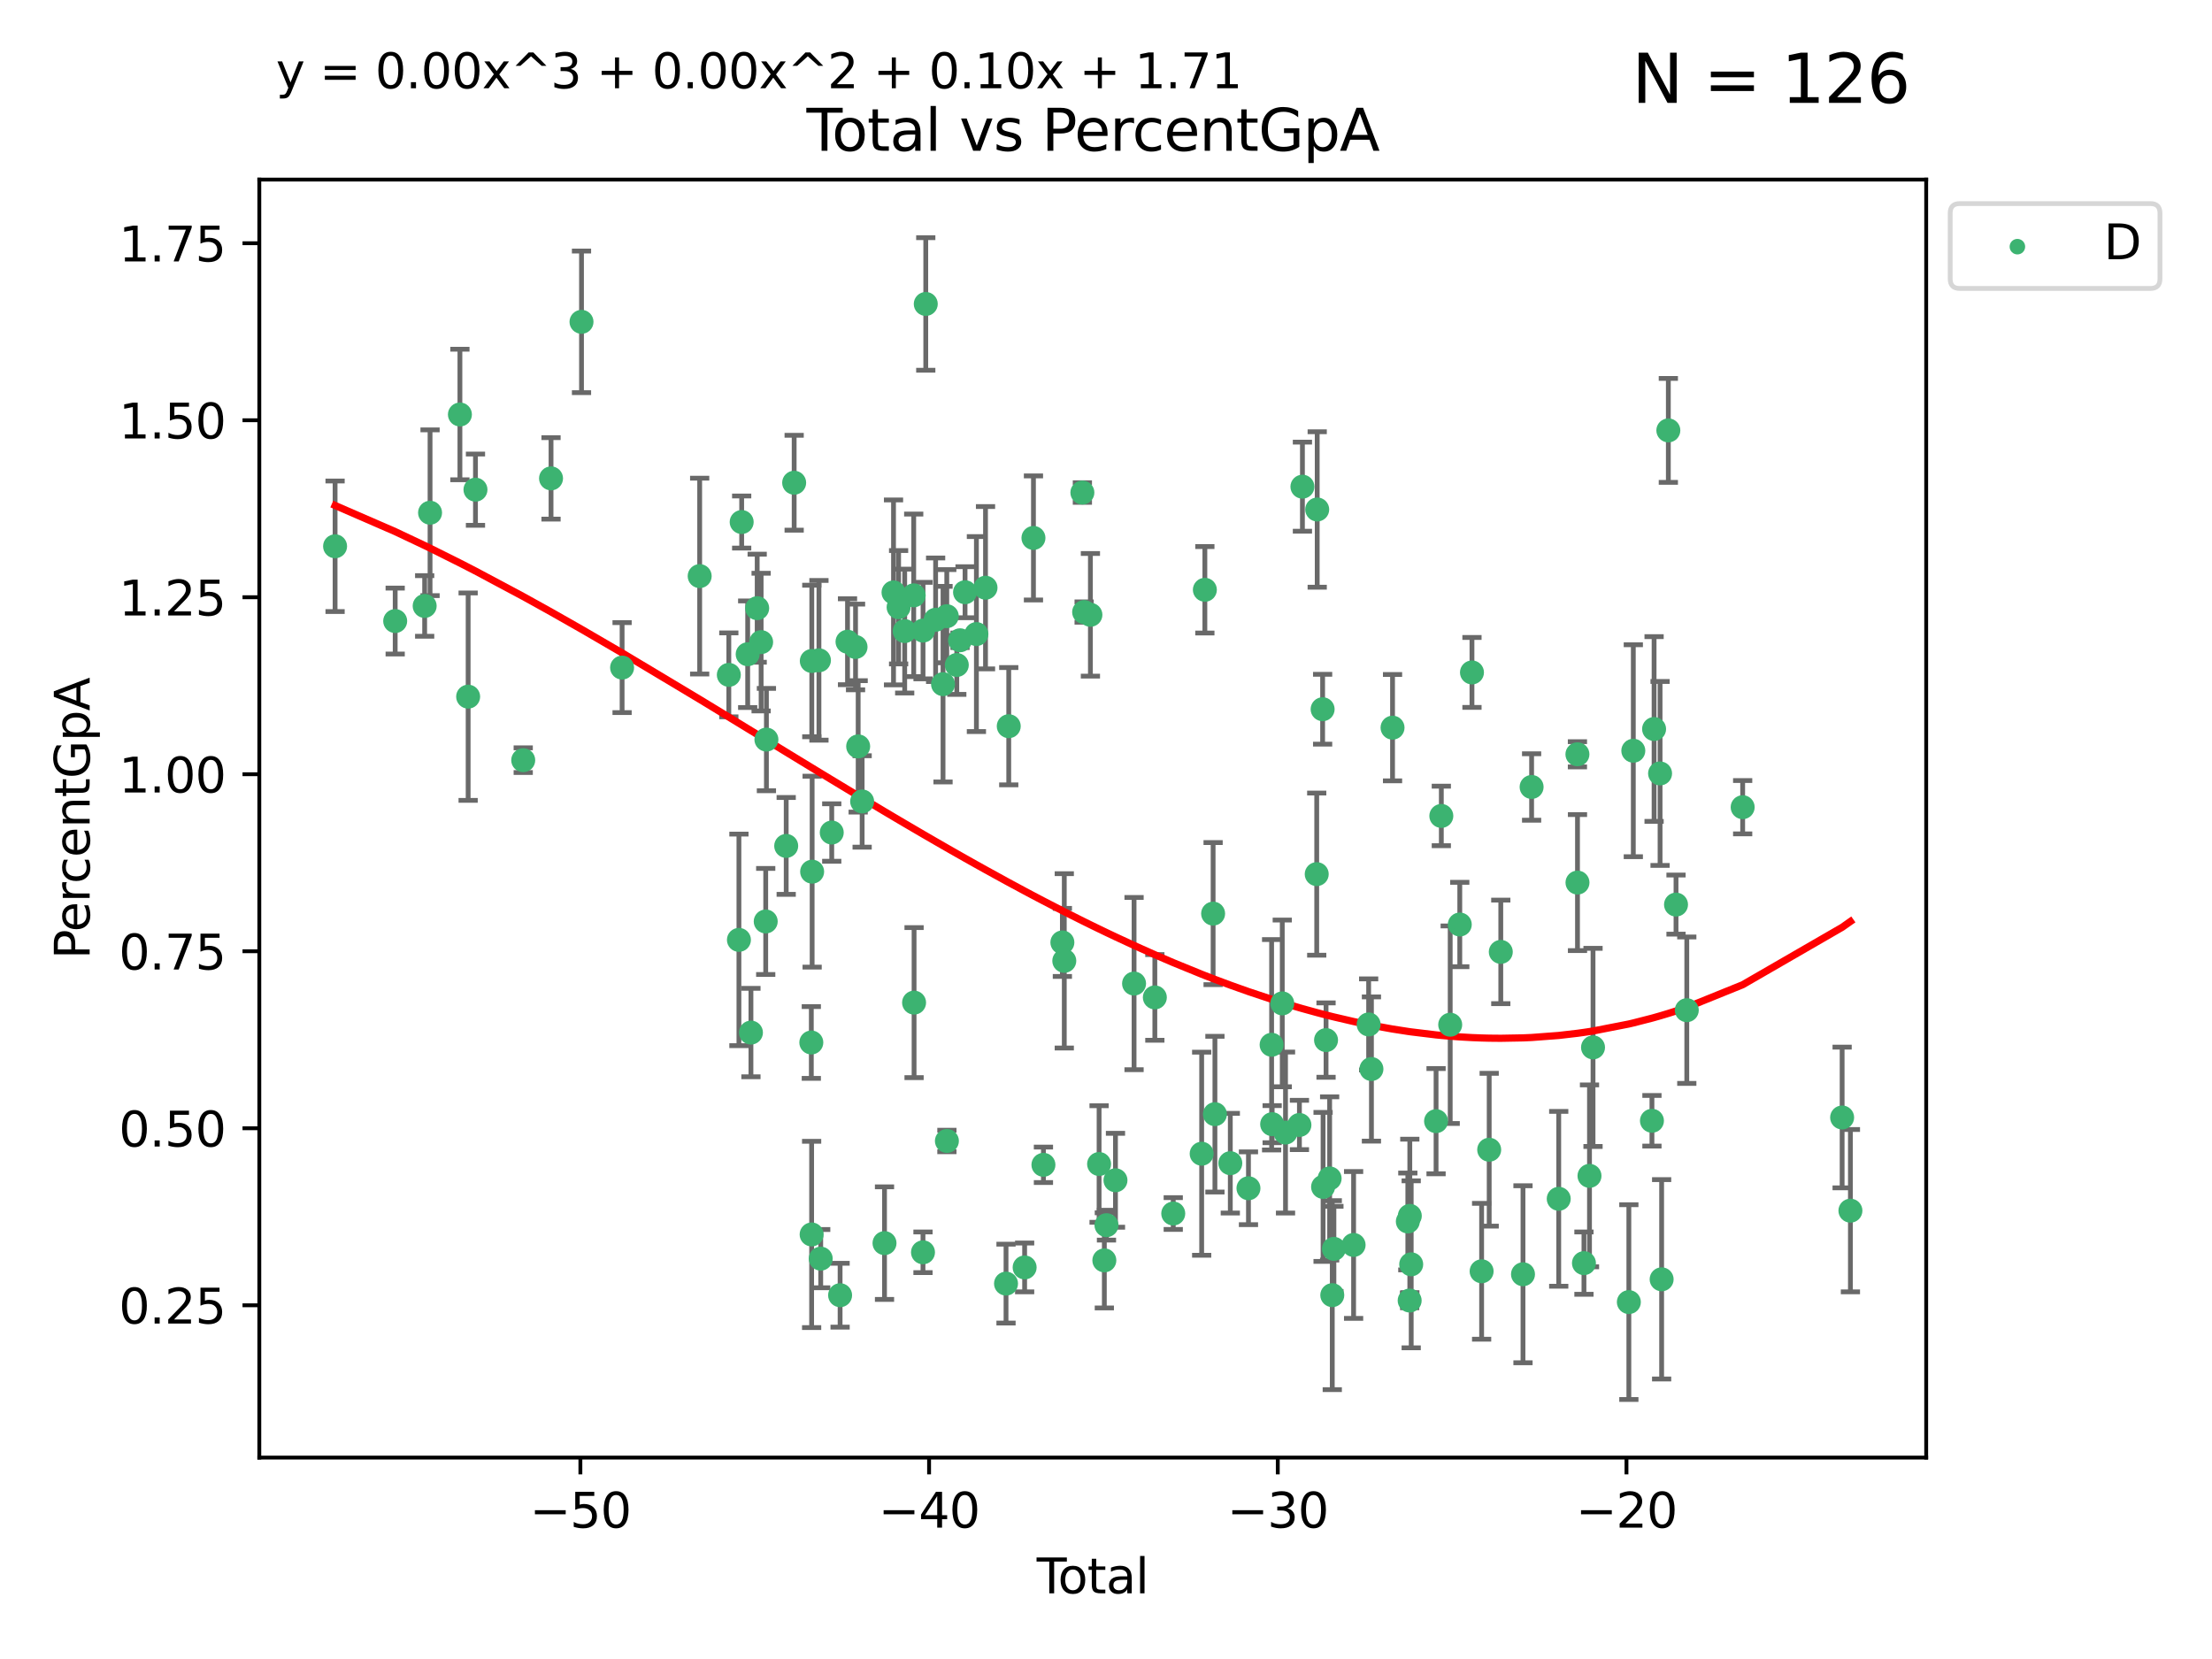 <?xml version="1.0" encoding="utf-8" standalone="no"?>
<!DOCTYPE svg PUBLIC "-//W3C//DTD SVG 1.1//EN"
  "http://www.w3.org/Graphics/SVG/1.1/DTD/svg11.dtd">
<svg xmlns:xlink="http://www.w3.org/1999/xlink" width="460.8pt" height="345.6pt" viewBox="0 0 460.8 345.6" xmlns="http://www.w3.org/2000/svg" version="1.1">
 <defs>
  <style type="text/css">*{stroke-linejoin: round; stroke-linecap: butt}</style>
 </defs>
 <g id="figure_1">
  <g id="patch_1">
   <path d="M 0 345.6 
L 460.8 345.6 
L 460.8 0 
L 0 0 
z
" style="fill: #ffffff"/>
  </g>
  <g id="axes_1">
   <g id="patch_2">
    <path d="M 54.02 303.64 
L 401.26 303.64 
L 401.26 37.411 
L 54.02 37.411 
z
" style="fill: #ffffff"/>
   </g>
   <g id="PathCollection_1">
    <defs>
     <path id="mdc466268f5" d="M 0 1.118 
C 0.297 1.118 0.581 1 0.791 0.791 
C 1 0.581 1.118 0.297 1.118 0 
C 1.118 -0.297 1 -0.581 0.791 -0.791 
C 0.581 -1 0.297 -1.118 0 -1.118 
C -0.297 -1.118 -0.581 -1 -0.791 -0.791 
C -1 -0.581 -1.118 -0.297 -1.118 0 
C -1.118 0.297 -1 0.581 -0.791 0.791 
C -0.581 1 -0.297 1.118 0 1.118 
z
" style="stroke: #3cb371"/>
    </defs>
    <g clip-path="url(#p4294ca6ba3)">
     <use xlink:href="#mdc466268f5" x="69.804" y="113.799" style="fill: #3cb371; stroke: #3cb371"/>
     <use xlink:href="#mdc466268f5" x="82.325" y="129.376" style="fill: #3cb371; stroke: #3cb371"/>
     <use xlink:href="#mdc466268f5" x="88.465" y="126.229" style="fill: #3cb371; stroke: #3cb371"/>
     <use xlink:href="#mdc466268f5" x="89.589" y="106.81" style="fill: #3cb371; stroke: #3cb371"/>
     <use xlink:href="#mdc466268f5" x="95.809" y="86.346" style="fill: #3cb371; stroke: #3cb371"/>
     <use xlink:href="#mdc466268f5" x="97.523" y="145.125" style="fill: #3cb371; stroke: #3cb371"/>
     <use xlink:href="#mdc466268f5" x="99.05" y="102.005" style="fill: #3cb371; stroke: #3cb371"/>
     <use xlink:href="#mdc466268f5" x="108.997" y="158.36" style="fill: #3cb371; stroke: #3cb371"/>
     <use xlink:href="#mdc466268f5" x="114.79" y="99.655" style="fill: #3cb371; stroke: #3cb371"/>
     <use xlink:href="#mdc466268f5" x="121.138" y="67.044" style="fill: #3cb371; stroke: #3cb371"/>
     <use xlink:href="#mdc466268f5" x="129.594" y="139.072" style="fill: #3cb371; stroke: #3cb371"/>
     <use xlink:href="#mdc466268f5" x="145.755" y="120.013" style="fill: #3cb371; stroke: #3cb371"/>
     <use xlink:href="#mdc466268f5" x="151.828" y="140.589" style="fill: #3cb371; stroke: #3cb371"/>
     <use xlink:href="#mdc466268f5" x="153.932" y="195.793" style="fill: #3cb371; stroke: #3cb371"/>
     <use xlink:href="#mdc466268f5" x="154.504" y="108.748" style="fill: #3cb371; stroke: #3cb371"/>
     <use xlink:href="#mdc466268f5" x="155.756" y="136.289" style="fill: #3cb371; stroke: #3cb371"/>
     <use xlink:href="#mdc466268f5" x="156.435" y="215.105" style="fill: #3cb371; stroke: #3cb371"/>
     <use xlink:href="#mdc466268f5" x="157.736" y="126.696" style="fill: #3cb371; stroke: #3cb371"/>
     <use xlink:href="#mdc466268f5" x="158.557" y="133.763" style="fill: #3cb371; stroke: #3cb371"/>
     <use xlink:href="#mdc466268f5" x="159.513" y="191.959" style="fill: #3cb371; stroke: #3cb371"/>
     <use xlink:href="#mdc466268f5" x="159.658" y="154.065" style="fill: #3cb371; stroke: #3cb371"/>
     <use xlink:href="#mdc466268f5" x="163.78" y="176.222" style="fill: #3cb371; stroke: #3cb371"/>
     <use xlink:href="#mdc466268f5" x="165.438" y="100.562" style="fill: #3cb371; stroke: #3cb371"/>
     <use xlink:href="#mdc466268f5" x="169.012" y="217.169" style="fill: #3cb371; stroke: #3cb371"/>
     <use xlink:href="#mdc466268f5" x="169.077" y="257.158" style="fill: #3cb371; stroke: #3cb371"/>
     <use xlink:href="#mdc466268f5" x="169.112" y="137.693" style="fill: #3cb371; stroke: #3cb371"/>
     <use xlink:href="#mdc466268f5" x="169.183" y="181.584" style="fill: #3cb371; stroke: #3cb371"/>
     <use xlink:href="#mdc466268f5" x="170.601" y="137.555" style="fill: #3cb371; stroke: #3cb371"/>
     <use xlink:href="#mdc466268f5" x="170.97" y="262.2" style="fill: #3cb371; stroke: #3cb371"/>
     <use xlink:href="#mdc466268f5" x="173.268" y="173.432" style="fill: #3cb371; stroke: #3cb371"/>
     <use xlink:href="#mdc466268f5" x="175.008" y="269.818" style="fill: #3cb371; stroke: #3cb371"/>
     <use xlink:href="#mdc466268f5" x="176.553" y="133.686" style="fill: #3cb371; stroke: #3cb371"/>
     <use xlink:href="#mdc466268f5" x="178.225" y="134.775" style="fill: #3cb371; stroke: #3cb371"/>
     <use xlink:href="#mdc466268f5" x="178.772" y="155.486" style="fill: #3cb371; stroke: #3cb371"/>
     <use xlink:href="#mdc466268f5" x="179.6" y="166.957" style="fill: #3cb371; stroke: #3cb371"/>
     <use xlink:href="#mdc466268f5" x="184.26" y="258.966" style="fill: #3cb371; stroke: #3cb371"/>
     <use xlink:href="#mdc466268f5" x="186.137" y="123.412" style="fill: #3cb371; stroke: #3cb371"/>
     <use xlink:href="#mdc466268f5" x="187.196" y="126.498" style="fill: #3cb371; stroke: #3cb371"/>
     <use xlink:href="#mdc466268f5" x="188.464" y="131.464" style="fill: #3cb371; stroke: #3cb371"/>
     <use xlink:href="#mdc466268f5" x="190.342" y="124.021" style="fill: #3cb371; stroke: #3cb371"/>
     <use xlink:href="#mdc466268f5" x="190.419" y="208.863" style="fill: #3cb371; stroke: #3cb371"/>
     <use xlink:href="#mdc466268f5" x="192.276" y="260.878" style="fill: #3cb371; stroke: #3cb371"/>
     <use xlink:href="#mdc466268f5" x="192.285" y="131.361" style="fill: #3cb371; stroke: #3cb371"/>
     <use xlink:href="#mdc466268f5" x="192.854" y="63.32" style="fill: #3cb371; stroke: #3cb371"/>
     <use xlink:href="#mdc466268f5" x="194.907" y="129.109" style="fill: #3cb371; stroke: #3cb371"/>
     <use xlink:href="#mdc466268f5" x="196.45" y="142.522" style="fill: #3cb371; stroke: #3cb371"/>
     <use xlink:href="#mdc466268f5" x="197.232" y="128.363" style="fill: #3cb371; stroke: #3cb371"/>
     <use xlink:href="#mdc466268f5" x="197.257" y="237.686" style="fill: #3cb371; stroke: #3cb371"/>
     <use xlink:href="#mdc466268f5" x="199.317" y="138.529" style="fill: #3cb371; stroke: #3cb371"/>
     <use xlink:href="#mdc466268f5" x="199.989" y="133.383" style="fill: #3cb371; stroke: #3cb371"/>
     <use xlink:href="#mdc466268f5" x="201.037" y="123.372" style="fill: #3cb371; stroke: #3cb371"/>
     <use xlink:href="#mdc466268f5" x="203.404" y="132.088" style="fill: #3cb371; stroke: #3cb371"/>
     <use xlink:href="#mdc466268f5" x="205.301" y="122.432" style="fill: #3cb371; stroke: #3cb371"/>
     <use xlink:href="#mdc466268f5" x="209.573" y="267.399" style="fill: #3cb371; stroke: #3cb371"/>
     <use xlink:href="#mdc466268f5" x="210.141" y="151.281" style="fill: #3cb371; stroke: #3cb371"/>
     <use xlink:href="#mdc466268f5" x="213.45" y="264.029" style="fill: #3cb371; stroke: #3cb371"/>
     <use xlink:href="#mdc466268f5" x="215.287" y="112.062" style="fill: #3cb371; stroke: #3cb371"/>
     <use xlink:href="#mdc466268f5" x="217.366" y="242.654" style="fill: #3cb371; stroke: #3cb371"/>
     <use xlink:href="#mdc466268f5" x="221.312" y="196.324" style="fill: #3cb371; stroke: #3cb371"/>
     <use xlink:href="#mdc466268f5" x="221.71" y="200.162" style="fill: #3cb371; stroke: #3cb371"/>
     <use xlink:href="#mdc466268f5" x="225.479" y="102.609" style="fill: #3cb371; stroke: #3cb371"/>
     <use xlink:href="#mdc466268f5" x="225.845" y="127.505" style="fill: #3cb371; stroke: #3cb371"/>
     <use xlink:href="#mdc466268f5" x="227.152" y="128.075" style="fill: #3cb371; stroke: #3cb371"/>
     <use xlink:href="#mdc466268f5" x="228.96" y="242.485" style="fill: #3cb371; stroke: #3cb371"/>
     <use xlink:href="#mdc466268f5" x="230.054" y="262.558" style="fill: #3cb371; stroke: #3cb371"/>
     <use xlink:href="#mdc466268f5" x="230.499" y="255.232" style="fill: #3cb371; stroke: #3cb371"/>
     <use xlink:href="#mdc466268f5" x="232.375" y="245.871" style="fill: #3cb371; stroke: #3cb371"/>
     <use xlink:href="#mdc466268f5" x="236.246" y="204.895" style="fill: #3cb371; stroke: #3cb371"/>
     <use xlink:href="#mdc466268f5" x="240.575" y="207.779" style="fill: #3cb371; stroke: #3cb371"/>
     <use xlink:href="#mdc466268f5" x="244.409" y="252.8" style="fill: #3cb371; stroke: #3cb371"/>
     <use xlink:href="#mdc466268f5" x="250.33" y="240.34" style="fill: #3cb371; stroke: #3cb371"/>
     <use xlink:href="#mdc466268f5" x="250.995" y="122.865" style="fill: #3cb371; stroke: #3cb371"/>
     <use xlink:href="#mdc466268f5" x="252.714" y="190.321" style="fill: #3cb371; stroke: #3cb371"/>
     <use xlink:href="#mdc466268f5" x="253.091" y="232.102" style="fill: #3cb371; stroke: #3cb371"/>
     <use xlink:href="#mdc466268f5" x="256.296" y="242.314" style="fill: #3cb371; stroke: #3cb371"/>
     <use xlink:href="#mdc466268f5" x="260.078" y="247.535" style="fill: #3cb371; stroke: #3cb371"/>
     <use xlink:href="#mdc466268f5" x="264.901" y="217.645" style="fill: #3cb371; stroke: #3cb371"/>
     <use xlink:href="#mdc466268f5" x="265.013" y="234.187" style="fill: #3cb371; stroke: #3cb371"/>
     <use xlink:href="#mdc466268f5" x="267.119" y="209.025" style="fill: #3cb371; stroke: #3cb371"/>
     <use xlink:href="#mdc466268f5" x="267.797" y="235.93" style="fill: #3cb371; stroke: #3cb371"/>
     <use xlink:href="#mdc466268f5" x="270.694" y="234.351" style="fill: #3cb371; stroke: #3cb371"/>
     <use xlink:href="#mdc466268f5" x="271.319" y="101.384" style="fill: #3cb371; stroke: #3cb371"/>
     <use xlink:href="#mdc466268f5" x="274.297" y="182.096" style="fill: #3cb371; stroke: #3cb371"/>
     <use xlink:href="#mdc466268f5" x="274.399" y="106.135" style="fill: #3cb371; stroke: #3cb371"/>
     <use xlink:href="#mdc466268f5" x="275.527" y="147.744" style="fill: #3cb371; stroke: #3cb371"/>
     <use xlink:href="#mdc466268f5" x="275.621" y="247.253" style="fill: #3cb371; stroke: #3cb371"/>
     <use xlink:href="#mdc466268f5" x="276.239" y="216.67" style="fill: #3cb371; stroke: #3cb371"/>
     <use xlink:href="#mdc466268f5" x="276.988" y="245.489" style="fill: #3cb371; stroke: #3cb371"/>
     <use xlink:href="#mdc466268f5" x="277.537" y="269.804" style="fill: #3cb371; stroke: #3cb371"/>
     <use xlink:href="#mdc466268f5" x="277.877" y="260.163" style="fill: #3cb371; stroke: #3cb371"/>
     <use xlink:href="#mdc466268f5" x="281.98" y="259.346" style="fill: #3cb371; stroke: #3cb371"/>
     <use xlink:href="#mdc466268f5" x="285.114" y="213.409" style="fill: #3cb371; stroke: #3cb371"/>
     <use xlink:href="#mdc466268f5" x="285.695" y="222.697" style="fill: #3cb371; stroke: #3cb371"/>
     <use xlink:href="#mdc466268f5" x="290.092" y="151.584" style="fill: #3cb371; stroke: #3cb371"/>
     <use xlink:href="#mdc466268f5" x="293.276" y="254.457" style="fill: #3cb371; stroke: #3cb371"/>
     <use xlink:href="#mdc466268f5" x="293.659" y="270.925" style="fill: #3cb371; stroke: #3cb371"/>
     <use xlink:href="#mdc466268f5" x="293.688" y="253.291" style="fill: #3cb371; stroke: #3cb371"/>
     <use xlink:href="#mdc466268f5" x="293.979" y="263.382" style="fill: #3cb371; stroke: #3cb371"/>
     <use xlink:href="#mdc466268f5" x="299.159" y="233.558" style="fill: #3cb371; stroke: #3cb371"/>
     <use xlink:href="#mdc466268f5" x="300.254" y="169.973" style="fill: #3cb371; stroke: #3cb371"/>
     <use xlink:href="#mdc466268f5" x="302.104" y="213.465" style="fill: #3cb371; stroke: #3cb371"/>
     <use xlink:href="#mdc466268f5" x="304.099" y="192.591" style="fill: #3cb371; stroke: #3cb371"/>
     <use xlink:href="#mdc466268f5" x="306.638" y="140.081" style="fill: #3cb371; stroke: #3cb371"/>
     <use xlink:href="#mdc466268f5" x="308.649" y="264.831" style="fill: #3cb371; stroke: #3cb371"/>
     <use xlink:href="#mdc466268f5" x="310.226" y="239.51" style="fill: #3cb371; stroke: #3cb371"/>
     <use xlink:href="#mdc466268f5" x="312.642" y="198.297" style="fill: #3cb371; stroke: #3cb371"/>
     <use xlink:href="#mdc466268f5" x="317.267" y="265.451" style="fill: #3cb371; stroke: #3cb371"/>
     <use xlink:href="#mdc466268f5" x="319.062" y="163.94" style="fill: #3cb371; stroke: #3cb371"/>
     <use xlink:href="#mdc466268f5" x="324.712" y="249.733" style="fill: #3cb371; stroke: #3cb371"/>
     <use xlink:href="#mdc466268f5" x="328.607" y="157.131" style="fill: #3cb371; stroke: #3cb371"/>
     <use xlink:href="#mdc466268f5" x="328.62" y="183.858" style="fill: #3cb371; stroke: #3cb371"/>
     <use xlink:href="#mdc466268f5" x="329.966" y="263.135" style="fill: #3cb371; stroke: #3cb371"/>
     <use xlink:href="#mdc466268f5" x="331.121" y="244.954" style="fill: #3cb371; stroke: #3cb371"/>
     <use xlink:href="#mdc466268f5" x="331.856" y="218.192" style="fill: #3cb371; stroke: #3cb371"/>
     <use xlink:href="#mdc466268f5" x="339.32" y="271.249" style="fill: #3cb371; stroke: #3cb371"/>
     <use xlink:href="#mdc466268f5" x="340.249" y="156.389" style="fill: #3cb371; stroke: #3cb371"/>
     <use xlink:href="#mdc466268f5" x="344.13" y="233.479" style="fill: #3cb371; stroke: #3cb371"/>
     <use xlink:href="#mdc466268f5" x="344.576" y="151.867" style="fill: #3cb371; stroke: #3cb371"/>
     <use xlink:href="#mdc466268f5" x="345.823" y="161.122" style="fill: #3cb371; stroke: #3cb371"/>
     <use xlink:href="#mdc466268f5" x="346.149" y="266.503" style="fill: #3cb371; stroke: #3cb371"/>
     <use xlink:href="#mdc466268f5" x="347.546" y="89.66" style="fill: #3cb371; stroke: #3cb371"/>
     <use xlink:href="#mdc466268f5" x="349.145" y="188.442" style="fill: #3cb371; stroke: #3cb371"/>
     <use xlink:href="#mdc466268f5" x="351.389" y="210.442" style="fill: #3cb371; stroke: #3cb371"/>
     <use xlink:href="#mdc466268f5" x="363.029" y="168.153" style="fill: #3cb371; stroke: #3cb371"/>
     <use xlink:href="#mdc466268f5" x="383.749" y="232.792" style="fill: #3cb371; stroke: #3cb371"/>
     <use xlink:href="#mdc466268f5" x="385.476" y="252.205" style="fill: #3cb371; stroke: #3cb371"/>
    </g>
   </g>
   <g id="matplotlib.axis_1">
    <g id="xtick_1">
     <g id="line2d_1">
      <defs>
       <path id="mfea15c9a29" d="M 0 0 
L 0 3.5 
" style="stroke: #000000; stroke-width: 0.8"/>
      </defs>
      <g>
       <use xlink:href="#mfea15c9a29" x="120.904" y="303.64" style="stroke: #000000; stroke-width: 0.8"/>
      </g>
     </g>
     <g id="text_1">
      <!-- −50 -->
      <g transform="translate(110.351 318.238)scale(0.1 -0.1)">
       <defs>
        <path id="DejaVuSans-2212" d="M 678 2272 
L 4684 2272 
L 4684 1741 
L 678 1741 
L 678 2272 
z
" transform="scale(0.016)"/>
        <path id="DejaVuSans-35" d="M 691 4666 
L 3169 4666 
L 3169 4134 
L 1269 4134 
L 1269 2991 
Q 1406 3038 1543 3061 
Q 1681 3084 1819 3084 
Q 2600 3084 3056 2656 
Q 3513 2228 3513 1497 
Q 3513 744 3044 326 
Q 2575 -91 1722 -91 
Q 1428 -91 1123 -41 
Q 819 9 494 109 
L 494 744 
Q 775 591 1075 516 
Q 1375 441 1709 441 
Q 2250 441 2565 725 
Q 2881 1009 2881 1497 
Q 2881 1984 2565 2268 
Q 2250 2553 1709 2553 
Q 1456 2553 1204 2497 
Q 953 2441 691 2322 
L 691 4666 
z
" transform="scale(0.016)"/>
        <path id="DejaVuSans-30" d="M 2034 4250 
Q 1547 4250 1301 3770 
Q 1056 3291 1056 2328 
Q 1056 1369 1301 889 
Q 1547 409 2034 409 
Q 2525 409 2770 889 
Q 3016 1369 3016 2328 
Q 3016 3291 2770 3770 
Q 2525 4250 2034 4250 
z
M 2034 4750 
Q 2819 4750 3233 4129 
Q 3647 3509 3647 2328 
Q 3647 1150 3233 529 
Q 2819 -91 2034 -91 
Q 1250 -91 836 529 
Q 422 1150 422 2328 
Q 422 3509 836 4129 
Q 1250 4750 2034 4750 
z
" transform="scale(0.016)"/>
       </defs>
       <use xlink:href="#DejaVuSans-2212"/>
       <use xlink:href="#DejaVuSans-35" x="83.789"/>
       <use xlink:href="#DejaVuSans-30" x="147.412"/>
      </g>
     </g>
    </g>
    <g id="xtick_2">
     <g id="line2d_2">
      <g>
       <use xlink:href="#mfea15c9a29" x="193.544" y="303.64" style="stroke: #000000; stroke-width: 0.8"/>
      </g>
     </g>
     <g id="text_2">
      <!-- −40 -->
      <g transform="translate(182.991 318.238)scale(0.1 -0.1)">
       <defs>
        <path id="DejaVuSans-34" d="M 2419 4116 
L 825 1625 
L 2419 1625 
L 2419 4116 
z
M 2253 4666 
L 3047 4666 
L 3047 1625 
L 3713 1625 
L 3713 1100 
L 3047 1100 
L 3047 0 
L 2419 0 
L 2419 1100 
L 313 1100 
L 313 1709 
L 2253 4666 
z
" transform="scale(0.016)"/>
       </defs>
       <use xlink:href="#DejaVuSans-2212"/>
       <use xlink:href="#DejaVuSans-34" x="83.789"/>
       <use xlink:href="#DejaVuSans-30" x="147.412"/>
      </g>
     </g>
    </g>
    <g id="xtick_3">
     <g id="line2d_3">
      <g>
       <use xlink:href="#mfea15c9a29" x="266.184" y="303.64" style="stroke: #000000; stroke-width: 0.8"/>
      </g>
     </g>
     <g id="text_3">
      <!-- −30 -->
      <g transform="translate(255.632 318.238)scale(0.1 -0.1)">
       <defs>
        <path id="DejaVuSans-33" d="M 2597 2516 
Q 3050 2419 3304 2112 
Q 3559 1806 3559 1356 
Q 3559 666 3084 287 
Q 2609 -91 1734 -91 
Q 1441 -91 1130 -33 
Q 819 25 488 141 
L 488 750 
Q 750 597 1062 519 
Q 1375 441 1716 441 
Q 2309 441 2620 675 
Q 2931 909 2931 1356 
Q 2931 1769 2642 2001 
Q 2353 2234 1838 2234 
L 1294 2234 
L 1294 2753 
L 1863 2753 
Q 2328 2753 2575 2939 
Q 2822 3125 2822 3475 
Q 2822 3834 2567 4026 
Q 2313 4219 1838 4219 
Q 1578 4219 1281 4162 
Q 984 4106 628 3988 
L 628 4550 
Q 988 4650 1302 4700 
Q 1616 4750 1894 4750 
Q 2613 4750 3031 4423 
Q 3450 4097 3450 3541 
Q 3450 3153 3228 2886 
Q 3006 2619 2597 2516 
z
" transform="scale(0.016)"/>
       </defs>
       <use xlink:href="#DejaVuSans-2212"/>
       <use xlink:href="#DejaVuSans-33" x="83.789"/>
       <use xlink:href="#DejaVuSans-30" x="147.412"/>
      </g>
     </g>
    </g>
    <g id="xtick_4">
     <g id="line2d_4">
      <g>
       <use xlink:href="#mfea15c9a29" x="338.824" y="303.64" style="stroke: #000000; stroke-width: 0.8"/>
      </g>
     </g>
     <g id="text_4">
      <!-- −20 -->
      <g transform="translate(328.272 318.238)scale(0.1 -0.1)">
       <defs>
        <path id="DejaVuSans-32" d="M 1228 531 
L 3431 531 
L 3431 0 
L 469 0 
L 469 531 
Q 828 903 1448 1529 
Q 2069 2156 2228 2338 
Q 2531 2678 2651 2914 
Q 2772 3150 2772 3378 
Q 2772 3750 2511 3984 
Q 2250 4219 1831 4219 
Q 1534 4219 1204 4116 
Q 875 4013 500 3803 
L 500 4441 
Q 881 4594 1212 4672 
Q 1544 4750 1819 4750 
Q 2544 4750 2975 4387 
Q 3406 4025 3406 3419 
Q 3406 3131 3298 2873 
Q 3191 2616 2906 2266 
Q 2828 2175 2409 1742 
Q 1991 1309 1228 531 
z
" transform="scale(0.016)"/>
       </defs>
       <use xlink:href="#DejaVuSans-2212"/>
       <use xlink:href="#DejaVuSans-32" x="83.789"/>
       <use xlink:href="#DejaVuSans-30" x="147.412"/>
      </g>
     </g>
    </g>
    <g id="text_5">
     <!-- Total -->
     <g transform="translate(215.963 331.917)scale(0.1 -0.1)">
      <defs>
       <path id="DejaVuSans-54" d="M -19 4666 
L 3928 4666 
L 3928 4134 
L 2272 4134 
L 2272 0 
L 1638 0 
L 1638 4134 
L -19 4134 
L -19 4666 
z
" transform="scale(0.016)"/>
       <path id="DejaVuSans-6f" d="M 1959 3097 
Q 1497 3097 1228 2736 
Q 959 2375 959 1747 
Q 959 1119 1226 758 
Q 1494 397 1959 397 
Q 2419 397 2687 759 
Q 2956 1122 2956 1747 
Q 2956 2369 2687 2733 
Q 2419 3097 1959 3097 
z
M 1959 3584 
Q 2709 3584 3137 3096 
Q 3566 2609 3566 1747 
Q 3566 888 3137 398 
Q 2709 -91 1959 -91 
Q 1206 -91 779 398 
Q 353 888 353 1747 
Q 353 2609 779 3096 
Q 1206 3584 1959 3584 
z
" transform="scale(0.016)"/>
       <path id="DejaVuSans-74" d="M 1172 4494 
L 1172 3500 
L 2356 3500 
L 2356 3053 
L 1172 3053 
L 1172 1153 
Q 1172 725 1289 603 
Q 1406 481 1766 481 
L 2356 481 
L 2356 0 
L 1766 0 
Q 1100 0 847 248 
Q 594 497 594 1153 
L 594 3053 
L 172 3053 
L 172 3500 
L 594 3500 
L 594 4494 
L 1172 4494 
z
" transform="scale(0.016)"/>
       <path id="DejaVuSans-61" d="M 2194 1759 
Q 1497 1759 1228 1600 
Q 959 1441 959 1056 
Q 959 750 1161 570 
Q 1363 391 1709 391 
Q 2188 391 2477 730 
Q 2766 1069 2766 1631 
L 2766 1759 
L 2194 1759 
z
M 3341 1997 
L 3341 0 
L 2766 0 
L 2766 531 
Q 2569 213 2275 61 
Q 1981 -91 1556 -91 
Q 1019 -91 701 211 
Q 384 513 384 1019 
Q 384 1609 779 1909 
Q 1175 2209 1959 2209 
L 2766 2209 
L 2766 2266 
Q 2766 2663 2505 2880 
Q 2244 3097 1772 3097 
Q 1472 3097 1187 3025 
Q 903 2953 641 2809 
L 641 3341 
Q 956 3463 1253 3523 
Q 1550 3584 1831 3584 
Q 2591 3584 2966 3190 
Q 3341 2797 3341 1997 
z
" transform="scale(0.016)"/>
       <path id="DejaVuSans-6c" d="M 603 4863 
L 1178 4863 
L 1178 0 
L 603 0 
L 603 4863 
z
" transform="scale(0.016)"/>
      </defs>
      <use xlink:href="#DejaVuSans-54"/>
      <use xlink:href="#DejaVuSans-6f" x="44.084"/>
      <use xlink:href="#DejaVuSans-74" x="105.266"/>
      <use xlink:href="#DejaVuSans-61" x="144.475"/>
      <use xlink:href="#DejaVuSans-6c" x="205.754"/>
     </g>
    </g>
   </g>
   <g id="matplotlib.axis_2">
    <g id="ytick_1">
     <g id="line2d_5">
      <defs>
       <path id="m7e68466e73" d="M 0 0 
L -3.5 0 
" style="stroke: #000000; stroke-width: 0.8"/>
      </defs>
      <g>
       <use xlink:href="#m7e68466e73" x="54.02" y="271.916" style="stroke: #000000; stroke-width: 0.8"/>
      </g>
     </g>
     <g id="text_6">
      <!-- 0.25 -->
      <g transform="translate(24.754 275.715)scale(0.1 -0.1)">
       <defs>
        <path id="DejaVuSans-2e" d="M 684 794 
L 1344 794 
L 1344 0 
L 684 0 
L 684 794 
z
" transform="scale(0.016)"/>
       </defs>
       <use xlink:href="#DejaVuSans-30"/>
       <use xlink:href="#DejaVuSans-2e" x="63.623"/>
       <use xlink:href="#DejaVuSans-32" x="95.41"/>
       <use xlink:href="#DejaVuSans-35" x="159.033"/>
      </g>
     </g>
    </g>
    <g id="ytick_2">
     <g id="line2d_6">
      <g>
       <use xlink:href="#m7e68466e73" x="54.02" y="235.041" style="stroke: #000000; stroke-width: 0.8"/>
      </g>
     </g>
     <g id="text_7">
      <!-- 0.50 -->
      <g transform="translate(24.754 238.84)scale(0.1 -0.1)">
       <use xlink:href="#DejaVuSans-30"/>
       <use xlink:href="#DejaVuSans-2e" x="63.623"/>
       <use xlink:href="#DejaVuSans-35" x="95.41"/>
       <use xlink:href="#DejaVuSans-30" x="159.033"/>
      </g>
     </g>
    </g>
    <g id="ytick_3">
     <g id="line2d_7">
      <g>
       <use xlink:href="#m7e68466e73" x="54.02" y="198.166" style="stroke: #000000; stroke-width: 0.8"/>
      </g>
     </g>
     <g id="text_8">
      <!-- 0.75 -->
      <g transform="translate(24.754 201.965)scale(0.1 -0.1)">
       <defs>
        <path id="DejaVuSans-37" d="M 525 4666 
L 3525 4666 
L 3525 4397 
L 1831 0 
L 1172 0 
L 2766 4134 
L 525 4134 
L 525 4666 
z
" transform="scale(0.016)"/>
       </defs>
       <use xlink:href="#DejaVuSans-30"/>
       <use xlink:href="#DejaVuSans-2e" x="63.623"/>
       <use xlink:href="#DejaVuSans-37" x="95.41"/>
       <use xlink:href="#DejaVuSans-35" x="159.033"/>
      </g>
     </g>
    </g>
    <g id="ytick_4">
     <g id="line2d_8">
      <g>
       <use xlink:href="#m7e68466e73" x="54.02" y="161.291" style="stroke: #000000; stroke-width: 0.8"/>
      </g>
     </g>
     <g id="text_9">
      <!-- 1.00 -->
      <g transform="translate(24.754 165.09)scale(0.1 -0.1)">
       <defs>
        <path id="DejaVuSans-31" d="M 794 531 
L 1825 531 
L 1825 4091 
L 703 3866 
L 703 4441 
L 1819 4666 
L 2450 4666 
L 2450 531 
L 3481 531 
L 3481 0 
L 794 0 
L 794 531 
z
" transform="scale(0.016)"/>
       </defs>
       <use xlink:href="#DejaVuSans-31"/>
       <use xlink:href="#DejaVuSans-2e" x="63.623"/>
       <use xlink:href="#DejaVuSans-30" x="95.41"/>
       <use xlink:href="#DejaVuSans-30" x="159.033"/>
      </g>
     </g>
    </g>
    <g id="ytick_5">
     <g id="line2d_9">
      <g>
       <use xlink:href="#m7e68466e73" x="54.02" y="124.416" style="stroke: #000000; stroke-width: 0.8"/>
      </g>
     </g>
     <g id="text_10">
      <!-- 1.25 -->
      <g transform="translate(24.754 128.215)scale(0.1 -0.1)">
       <use xlink:href="#DejaVuSans-31"/>
       <use xlink:href="#DejaVuSans-2e" x="63.623"/>
       <use xlink:href="#DejaVuSans-32" x="95.41"/>
       <use xlink:href="#DejaVuSans-35" x="159.033"/>
      </g>
     </g>
    </g>
    <g id="ytick_6">
     <g id="line2d_10">
      <g>
       <use xlink:href="#m7e68466e73" x="54.02" y="87.541" style="stroke: #000000; stroke-width: 0.8"/>
      </g>
     </g>
     <g id="text_11">
      <!-- 1.50 -->
      <g transform="translate(24.754 91.34)scale(0.1 -0.1)">
       <use xlink:href="#DejaVuSans-31"/>
       <use xlink:href="#DejaVuSans-2e" x="63.623"/>
       <use xlink:href="#DejaVuSans-35" x="95.41"/>
       <use xlink:href="#DejaVuSans-30" x="159.033"/>
      </g>
     </g>
    </g>
    <g id="ytick_7">
     <g id="line2d_11">
      <g>
       <use xlink:href="#m7e68466e73" x="54.02" y="50.665" style="stroke: #000000; stroke-width: 0.8"/>
      </g>
     </g>
     <g id="text_12">
      <!-- 1.75 -->
      <g transform="translate(24.754 54.465)scale(0.1 -0.1)">
       <use xlink:href="#DejaVuSans-31"/>
       <use xlink:href="#DejaVuSans-2e" x="63.623"/>
       <use xlink:href="#DejaVuSans-37" x="95.41"/>
       <use xlink:href="#DejaVuSans-35" x="159.033"/>
      </g>
     </g>
    </g>
    <g id="text_13">
     <!-- PercentGpA -->
     <g transform="translate(18.675 199.802)rotate(-90)scale(0.1 -0.1)">
      <defs>
       <path id="DejaVuSans-50" d="M 1259 4147 
L 1259 2394 
L 2053 2394 
Q 2494 2394 2734 2622 
Q 2975 2850 2975 3272 
Q 2975 3691 2734 3919 
Q 2494 4147 2053 4147 
L 1259 4147 
z
M 628 4666 
L 2053 4666 
Q 2838 4666 3239 4311 
Q 3641 3956 3641 3272 
Q 3641 2581 3239 2228 
Q 2838 1875 2053 1875 
L 1259 1875 
L 1259 0 
L 628 0 
L 628 4666 
z
" transform="scale(0.016)"/>
       <path id="DejaVuSans-65" d="M 3597 1894 
L 3597 1613 
L 953 1613 
Q 991 1019 1311 708 
Q 1631 397 2203 397 
Q 2534 397 2845 478 
Q 3156 559 3463 722 
L 3463 178 
Q 3153 47 2828 -22 
Q 2503 -91 2169 -91 
Q 1331 -91 842 396 
Q 353 884 353 1716 
Q 353 2575 817 3079 
Q 1281 3584 2069 3584 
Q 2775 3584 3186 3129 
Q 3597 2675 3597 1894 
z
M 3022 2063 
Q 3016 2534 2758 2815 
Q 2500 3097 2075 3097 
Q 1594 3097 1305 2825 
Q 1016 2553 972 2059 
L 3022 2063 
z
" transform="scale(0.016)"/>
       <path id="DejaVuSans-72" d="M 2631 2963 
Q 2534 3019 2420 3045 
Q 2306 3072 2169 3072 
Q 1681 3072 1420 2755 
Q 1159 2438 1159 1844 
L 1159 0 
L 581 0 
L 581 3500 
L 1159 3500 
L 1159 2956 
Q 1341 3275 1631 3429 
Q 1922 3584 2338 3584 
Q 2397 3584 2469 3576 
Q 2541 3569 2628 3553 
L 2631 2963 
z
" transform="scale(0.016)"/>
       <path id="DejaVuSans-63" d="M 3122 3366 
L 3122 2828 
Q 2878 2963 2633 3030 
Q 2388 3097 2138 3097 
Q 1578 3097 1268 2742 
Q 959 2388 959 1747 
Q 959 1106 1268 751 
Q 1578 397 2138 397 
Q 2388 397 2633 464 
Q 2878 531 3122 666 
L 3122 134 
Q 2881 22 2623 -34 
Q 2366 -91 2075 -91 
Q 1284 -91 818 406 
Q 353 903 353 1747 
Q 353 2603 823 3093 
Q 1294 3584 2113 3584 
Q 2378 3584 2631 3529 
Q 2884 3475 3122 3366 
z
" transform="scale(0.016)"/>
       <path id="DejaVuSans-6e" d="M 3513 2113 
L 3513 0 
L 2938 0 
L 2938 2094 
Q 2938 2591 2744 2837 
Q 2550 3084 2163 3084 
Q 1697 3084 1428 2787 
Q 1159 2491 1159 1978 
L 1159 0 
L 581 0 
L 581 3500 
L 1159 3500 
L 1159 2956 
Q 1366 3272 1645 3428 
Q 1925 3584 2291 3584 
Q 2894 3584 3203 3211 
Q 3513 2838 3513 2113 
z
" transform="scale(0.016)"/>
       <path id="DejaVuSans-47" d="M 3809 666 
L 3809 1919 
L 2778 1919 
L 2778 2438 
L 4434 2438 
L 4434 434 
Q 4069 175 3628 42 
Q 3188 -91 2688 -91 
Q 1594 -91 976 548 
Q 359 1188 359 2328 
Q 359 3472 976 4111 
Q 1594 4750 2688 4750 
Q 3144 4750 3555 4637 
Q 3966 4525 4313 4306 
L 4313 3634 
Q 3963 3931 3569 4081 
Q 3175 4231 2741 4231 
Q 1884 4231 1454 3753 
Q 1025 3275 1025 2328 
Q 1025 1384 1454 906 
Q 1884 428 2741 428 
Q 3075 428 3337 486 
Q 3600 544 3809 666 
z
" transform="scale(0.016)"/>
       <path id="DejaVuSans-70" d="M 1159 525 
L 1159 -1331 
L 581 -1331 
L 581 3500 
L 1159 3500 
L 1159 2969 
Q 1341 3281 1617 3432 
Q 1894 3584 2278 3584 
Q 2916 3584 3314 3078 
Q 3713 2572 3713 1747 
Q 3713 922 3314 415 
Q 2916 -91 2278 -91 
Q 1894 -91 1617 61 
Q 1341 213 1159 525 
z
M 3116 1747 
Q 3116 2381 2855 2742 
Q 2594 3103 2138 3103 
Q 1681 3103 1420 2742 
Q 1159 2381 1159 1747 
Q 1159 1113 1420 752 
Q 1681 391 2138 391 
Q 2594 391 2855 752 
Q 3116 1113 3116 1747 
z
" transform="scale(0.016)"/>
       <path id="DejaVuSans-41" d="M 2188 4044 
L 1331 1722 
L 3047 1722 
L 2188 4044 
z
M 1831 4666 
L 2547 4666 
L 4325 0 
L 3669 0 
L 3244 1197 
L 1141 1197 
L 716 0 
L 50 0 
L 1831 4666 
z
" transform="scale(0.016)"/>
      </defs>
      <use xlink:href="#DejaVuSans-50"/>
      <use xlink:href="#DejaVuSans-65" x="56.678"/>
      <use xlink:href="#DejaVuSans-72" x="118.201"/>
      <use xlink:href="#DejaVuSans-63" x="157.064"/>
      <use xlink:href="#DejaVuSans-65" x="212.045"/>
      <use xlink:href="#DejaVuSans-6e" x="273.568"/>
      <use xlink:href="#DejaVuSans-74" x="336.947"/>
      <use xlink:href="#DejaVuSans-47" x="376.156"/>
      <use xlink:href="#DejaVuSans-70" x="453.646"/>
      <use xlink:href="#DejaVuSans-41" x="517.123"/>
     </g>
    </g>
   </g>
   <g id="LineCollection_1">
    <path d="M 69.804 127.396 
L 69.804 100.201 
" clip-path="url(#p4294ca6ba3)" style="fill: none; stroke: #696969"/>
    <path d="M 82.325 136.239 
L 82.325 122.512 
" clip-path="url(#p4294ca6ba3)" style="fill: none; stroke: #696969"/>
    <path d="M 88.465 132.541 
L 88.465 119.918 
" clip-path="url(#p4294ca6ba3)" style="fill: none; stroke: #696969"/>
    <path d="M 89.589 124.075 
L 89.589 89.545 
" clip-path="url(#p4294ca6ba3)" style="fill: none; stroke: #696969"/>
    <path d="M 95.809 99.941 
L 95.809 72.751 
" clip-path="url(#p4294ca6ba3)" style="fill: none; stroke: #696969"/>
    <path d="M 97.523 166.73 
L 97.523 123.521 
" clip-path="url(#p4294ca6ba3)" style="fill: none; stroke: #696969"/>
    <path d="M 99.05 109.427 
L 99.05 94.584 
" clip-path="url(#p4294ca6ba3)" style="fill: none; stroke: #696969"/>
    <path d="M 108.997 160.934 
L 108.997 155.787 
" clip-path="url(#p4294ca6ba3)" style="fill: none; stroke: #696969"/>
    <path d="M 114.79 108.138 
L 114.79 91.172 
" clip-path="url(#p4294ca6ba3)" style="fill: none; stroke: #696969"/>
    <path d="M 121.138 81.791 
L 121.138 52.297 
" clip-path="url(#p4294ca6ba3)" style="fill: none; stroke: #696969"/>
    <path d="M 129.594 148.444 
L 129.594 129.7 
" clip-path="url(#p4294ca6ba3)" style="fill: none; stroke: #696969"/>
    <path d="M 145.755 140.412 
L 145.755 99.613 
" clip-path="url(#p4294ca6ba3)" style="fill: none; stroke: #696969"/>
    <path d="M 151.828 149.333 
L 151.828 131.845 
" clip-path="url(#p4294ca6ba3)" style="fill: none; stroke: #696969"/>
    <path d="M 153.932 217.83 
L 153.932 173.756 
" clip-path="url(#p4294ca6ba3)" style="fill: none; stroke: #696969"/>
    <path d="M 154.504 114.171 
L 154.504 103.324 
" clip-path="url(#p4294ca6ba3)" style="fill: none; stroke: #696969"/>
    <path d="M 155.756 147.391 
L 155.756 125.188 
" clip-path="url(#p4294ca6ba3)" style="fill: none; stroke: #696969"/>
    <path d="M 156.435 224.314 
L 156.435 205.895 
" clip-path="url(#p4294ca6ba3)" style="fill: none; stroke: #696969"/>
    <path d="M 157.736 137.949 
L 157.736 115.444 
" clip-path="url(#p4294ca6ba3)" style="fill: none; stroke: #696969"/>
    <path d="M 158.557 148.102 
L 158.557 119.424 
" clip-path="url(#p4294ca6ba3)" style="fill: none; stroke: #696969"/>
    <path d="M 159.513 203.007 
L 159.513 180.911 
" clip-path="url(#p4294ca6ba3)" style="fill: none; stroke: #696969"/>
    <path d="M 159.658 164.727 
L 159.658 143.403 
" clip-path="url(#p4294ca6ba3)" style="fill: none; stroke: #696969"/>
    <path d="M 163.78 186.309 
L 163.78 166.134 
" clip-path="url(#p4294ca6ba3)" style="fill: none; stroke: #696969"/>
    <path d="M 165.438 110.445 
L 165.438 90.678 
" clip-path="url(#p4294ca6ba3)" style="fill: none; stroke: #696969"/>
    <path d="M 169.012 224.646 
L 169.012 209.692 
" clip-path="url(#p4294ca6ba3)" style="fill: none; stroke: #696969"/>
    <path d="M 169.077 276.557 
L 169.077 237.758 
" clip-path="url(#p4294ca6ba3)" style="fill: none; stroke: #696969"/>
    <path d="M 169.112 153.477 
L 169.112 121.909 
" clip-path="url(#p4294ca6ba3)" style="fill: none; stroke: #696969"/>
    <path d="M 169.183 201.468 
L 169.183 161.699 
" clip-path="url(#p4294ca6ba3)" style="fill: none; stroke: #696969"/>
    <path d="M 170.601 154.189 
L 170.601 120.921 
" clip-path="url(#p4294ca6ba3)" style="fill: none; stroke: #696969"/>
    <path d="M 170.97 268.269 
L 170.97 256.13 
" clip-path="url(#p4294ca6ba3)" style="fill: none; stroke: #696969"/>
    <path d="M 173.268 179.419 
L 173.268 167.446 
" clip-path="url(#p4294ca6ba3)" style="fill: none; stroke: #696969"/>
    <path d="M 175.008 276.468 
L 175.008 263.168 
" clip-path="url(#p4294ca6ba3)" style="fill: none; stroke: #696969"/>
    <path d="M 176.553 142.636 
L 176.553 124.736 
" clip-path="url(#p4294ca6ba3)" style="fill: none; stroke: #696969"/>
    <path d="M 178.225 143.704 
L 178.225 125.846 
" clip-path="url(#p4294ca6ba3)" style="fill: none; stroke: #696969"/>
    <path d="M 178.772 169.171 
L 178.772 141.8 
" clip-path="url(#p4294ca6ba3)" style="fill: none; stroke: #696969"/>
    <path d="M 179.6 176.48 
L 179.6 157.434 
" clip-path="url(#p4294ca6ba3)" style="fill: none; stroke: #696969"/>
    <path d="M 184.26 270.693 
L 184.26 247.239 
" clip-path="url(#p4294ca6ba3)" style="fill: none; stroke: #696969"/>
    <path d="M 186.137 142.674 
L 186.137 104.15 
" clip-path="url(#p4294ca6ba3)" style="fill: none; stroke: #696969"/>
    <path d="M 187.196 138.308 
L 187.196 114.688 
" clip-path="url(#p4294ca6ba3)" style="fill: none; stroke: #696969"/>
    <path d="M 188.464 144.364 
L 188.464 118.564 
" clip-path="url(#p4294ca6ba3)" style="fill: none; stroke: #696969"/>
    <path d="M 190.342 140.951 
L 190.342 107.091 
" clip-path="url(#p4294ca6ba3)" style="fill: none; stroke: #696969"/>
    <path d="M 190.419 224.49 
L 190.419 193.236 
" clip-path="url(#p4294ca6ba3)" style="fill: none; stroke: #696969"/>
    <path d="M 192.276 265.11 
L 192.276 256.645 
" clip-path="url(#p4294ca6ba3)" style="fill: none; stroke: #696969"/>
    <path d="M 192.285 141.413 
L 192.285 121.309 
" clip-path="url(#p4294ca6ba3)" style="fill: none; stroke: #696969"/>
    <path d="M 192.854 77.127 
L 192.854 49.513 
" clip-path="url(#p4294ca6ba3)" style="fill: none; stroke: #696969"/>
    <path d="M 194.907 141.976 
L 194.907 116.242 
" clip-path="url(#p4294ca6ba3)" style="fill: none; stroke: #696969"/>
    <path d="M 196.45 162.892 
L 196.45 122.152 
" clip-path="url(#p4294ca6ba3)" style="fill: none; stroke: #696969"/>
    <path d="M 197.232 138.067 
L 197.232 118.659 
" clip-path="url(#p4294ca6ba3)" style="fill: none; stroke: #696969"/>
    <path d="M 197.257 239.921 
L 197.257 235.452 
" clip-path="url(#p4294ca6ba3)" style="fill: none; stroke: #696969"/>
    <path d="M 199.317 144.656 
L 199.317 132.403 
" clip-path="url(#p4294ca6ba3)" style="fill: none; stroke: #696969"/>
    <path d="M 199.989 134.898 
L 199.989 131.869 
" clip-path="url(#p4294ca6ba3)" style="fill: none; stroke: #696969"/>
    <path d="M 201.037 128.686 
L 201.037 118.058 
" clip-path="url(#p4294ca6ba3)" style="fill: none; stroke: #696969"/>
    <path d="M 203.404 152.395 
L 203.404 111.781 
" clip-path="url(#p4294ca6ba3)" style="fill: none; stroke: #696969"/>
    <path d="M 205.301 139.338 
L 205.301 105.525 
" clip-path="url(#p4294ca6ba3)" style="fill: none; stroke: #696969"/>
    <path d="M 209.573 275.61 
L 209.573 259.187 
" clip-path="url(#p4294ca6ba3)" style="fill: none; stroke: #696969"/>
    <path d="M 210.141 163.501 
L 210.141 139.062 
" clip-path="url(#p4294ca6ba3)" style="fill: none; stroke: #696969"/>
    <path d="M 213.45 269.111 
L 213.45 258.946 
" clip-path="url(#p4294ca6ba3)" style="fill: none; stroke: #696969"/>
    <path d="M 215.287 124.986 
L 215.287 99.138 
" clip-path="url(#p4294ca6ba3)" style="fill: none; stroke: #696969"/>
    <path d="M 217.366 246.346 
L 217.366 238.961 
" clip-path="url(#p4294ca6ba3)" style="fill: none; stroke: #696969"/>
    <path d="M 221.312 203.412 
L 221.312 189.236 
" clip-path="url(#p4294ca6ba3)" style="fill: none; stroke: #696969"/>
    <path d="M 221.71 218.32 
L 221.71 182.005 
" clip-path="url(#p4294ca6ba3)" style="fill: none; stroke: #696969"/>
    <path d="M 225.479 104.65 
L 225.479 100.567 
" clip-path="url(#p4294ca6ba3)" style="fill: none; stroke: #696969"/>
    <path d="M 225.845 129.621 
L 225.845 125.388 
" clip-path="url(#p4294ca6ba3)" style="fill: none; stroke: #696969"/>
    <path d="M 227.152 140.848 
L 227.152 115.302 
" clip-path="url(#p4294ca6ba3)" style="fill: none; stroke: #696969"/>
    <path d="M 228.96 254.625 
L 228.96 230.345 
" clip-path="url(#p4294ca6ba3)" style="fill: none; stroke: #696969"/>
    <path d="M 230.054 272.468 
L 230.054 252.648 
" clip-path="url(#p4294ca6ba3)" style="fill: none; stroke: #696969"/>
    <path d="M 230.499 258.337 
L 230.499 252.126 
" clip-path="url(#p4294ca6ba3)" style="fill: none; stroke: #696969"/>
    <path d="M 232.375 255.652 
L 232.375 236.09 
" clip-path="url(#p4294ca6ba3)" style="fill: none; stroke: #696969"/>
    <path d="M 236.246 222.838 
L 236.246 186.952 
" clip-path="url(#p4294ca6ba3)" style="fill: none; stroke: #696969"/>
    <path d="M 240.575 216.703 
L 240.575 198.856 
" clip-path="url(#p4294ca6ba3)" style="fill: none; stroke: #696969"/>
    <path d="M 244.409 256.112 
L 244.409 249.487 
" clip-path="url(#p4294ca6ba3)" style="fill: none; stroke: #696969"/>
    <path d="M 250.33 261.495 
L 250.33 219.184 
" clip-path="url(#p4294ca6ba3)" style="fill: none; stroke: #696969"/>
    <path d="M 250.995 131.87 
L 250.995 113.86 
" clip-path="url(#p4294ca6ba3)" style="fill: none; stroke: #696969"/>
    <path d="M 252.714 205.121 
L 252.714 175.521 
" clip-path="url(#p4294ca6ba3)" style="fill: none; stroke: #696969"/>
    <path d="M 253.091 248.324 
L 253.091 215.881 
" clip-path="url(#p4294ca6ba3)" style="fill: none; stroke: #696969"/>
    <path d="M 256.296 252.695 
L 256.296 231.932 
" clip-path="url(#p4294ca6ba3)" style="fill: none; stroke: #696969"/>
    <path d="M 260.078 255.119 
L 260.078 239.95 
" clip-path="url(#p4294ca6ba3)" style="fill: none; stroke: #696969"/>
    <path d="M 264.901 239.559 
L 264.901 195.731 
" clip-path="url(#p4294ca6ba3)" style="fill: none; stroke: #696969"/>
    <path d="M 265.013 238.051 
L 265.013 230.323 
" clip-path="url(#p4294ca6ba3)" style="fill: none; stroke: #696969"/>
    <path d="M 267.119 226.393 
L 267.119 191.658 
" clip-path="url(#p4294ca6ba3)" style="fill: none; stroke: #696969"/>
    <path d="M 267.797 252.694 
L 267.797 219.165 
" clip-path="url(#p4294ca6ba3)" style="fill: none; stroke: #696969"/>
    <path d="M 270.694 239.491 
L 270.694 229.212 
" clip-path="url(#p4294ca6ba3)" style="fill: none; stroke: #696969"/>
    <path d="M 271.319 110.659 
L 271.319 92.108 
" clip-path="url(#p4294ca6ba3)" style="fill: none; stroke: #696969"/>
    <path d="M 274.297 198.986 
L 274.297 165.205 
" clip-path="url(#p4294ca6ba3)" style="fill: none; stroke: #696969"/>
    <path d="M 274.399 122.326 
L 274.399 89.945 
" clip-path="url(#p4294ca6ba3)" style="fill: none; stroke: #696969"/>
    <path d="M 275.527 155.015 
L 275.527 140.472 
" clip-path="url(#p4294ca6ba3)" style="fill: none; stroke: #696969"/>
    <path d="M 275.621 262.773 
L 275.621 231.733 
" clip-path="url(#p4294ca6ba3)" style="fill: none; stroke: #696969"/>
    <path d="M 276.239 224.417 
L 276.239 208.922 
" clip-path="url(#p4294ca6ba3)" style="fill: none; stroke: #696969"/>
    <path d="M 276.988 262.491 
L 276.988 228.487 
" clip-path="url(#p4294ca6ba3)" style="fill: none; stroke: #696969"/>
    <path d="M 277.537 289.486 
L 277.537 250.123 
" clip-path="url(#p4294ca6ba3)" style="fill: none; stroke: #696969"/>
    <path d="M 277.877 269.027 
L 277.877 251.299 
" clip-path="url(#p4294ca6ba3)" style="fill: none; stroke: #696969"/>
    <path d="M 281.98 274.64 
L 281.98 244.053 
" clip-path="url(#p4294ca6ba3)" style="fill: none; stroke: #696969"/>
    <path d="M 285.114 222.898 
L 285.114 203.92 
" clip-path="url(#p4294ca6ba3)" style="fill: none; stroke: #696969"/>
    <path d="M 285.695 237.721 
L 285.695 207.673 
" clip-path="url(#p4294ca6ba3)" style="fill: none; stroke: #696969"/>
    <path d="M 290.092 162.664 
L 290.092 140.504 
" clip-path="url(#p4294ca6ba3)" style="fill: none; stroke: #696969"/>
    <path d="M 293.276 264.546 
L 293.276 244.368 
" clip-path="url(#p4294ca6ba3)" style="fill: none; stroke: #696969"/>
    <path d="M 293.659 272.428 
L 293.659 269.422 
" clip-path="url(#p4294ca6ba3)" style="fill: none; stroke: #696969"/>
    <path d="M 293.688 269.271 
L 293.688 237.311 
" clip-path="url(#p4294ca6ba3)" style="fill: none; stroke: #696969"/>
    <path d="M 293.979 280.778 
L 293.979 245.987 
" clip-path="url(#p4294ca6ba3)" style="fill: none; stroke: #696969"/>
    <path d="M 299.159 244.518 
L 299.159 222.598 
" clip-path="url(#p4294ca6ba3)" style="fill: none; stroke: #696969"/>
    <path d="M 300.254 176.174 
L 300.254 163.773 
" clip-path="url(#p4294ca6ba3)" style="fill: none; stroke: #696969"/>
    <path d="M 302.104 234.04 
L 302.104 192.89 
" clip-path="url(#p4294ca6ba3)" style="fill: none; stroke: #696969"/>
    <path d="M 304.099 201.381 
L 304.099 183.802 
" clip-path="url(#p4294ca6ba3)" style="fill: none; stroke: #696969"/>
    <path d="M 306.638 147.366 
L 306.638 132.797 
" clip-path="url(#p4294ca6ba3)" style="fill: none; stroke: #696969"/>
    <path d="M 308.649 278.981 
L 308.649 250.68 
" clip-path="url(#p4294ca6ba3)" style="fill: none; stroke: #696969"/>
    <path d="M 310.226 255.426 
L 310.226 223.594 
" clip-path="url(#p4294ca6ba3)" style="fill: none; stroke: #696969"/>
    <path d="M 312.642 209.082 
L 312.642 187.512 
" clip-path="url(#p4294ca6ba3)" style="fill: none; stroke: #696969"/>
    <path d="M 317.267 283.889 
L 317.267 247.013 
" clip-path="url(#p4294ca6ba3)" style="fill: none; stroke: #696969"/>
    <path d="M 319.062 170.863 
L 319.062 157.018 
" clip-path="url(#p4294ca6ba3)" style="fill: none; stroke: #696969"/>
    <path d="M 324.712 267.942 
L 324.712 231.524 
" clip-path="url(#p4294ca6ba3)" style="fill: none; stroke: #696969"/>
    <path d="M 328.607 159.761 
L 328.607 154.501 
" clip-path="url(#p4294ca6ba3)" style="fill: none; stroke: #696969"/>
    <path d="M 328.62 198.024 
L 328.62 169.692 
" clip-path="url(#p4294ca6ba3)" style="fill: none; stroke: #696969"/>
    <path d="M 329.966 269.625 
L 329.966 256.644 
" clip-path="url(#p4294ca6ba3)" style="fill: none; stroke: #696969"/>
    <path d="M 331.121 263.899 
L 331.121 226.009 
" clip-path="url(#p4294ca6ba3)" style="fill: none; stroke: #696969"/>
    <path d="M 331.856 238.83 
L 331.856 197.555 
" clip-path="url(#p4294ca6ba3)" style="fill: none; stroke: #696969"/>
    <path d="M 339.32 291.539 
L 339.32 250.96 
" clip-path="url(#p4294ca6ba3)" style="fill: none; stroke: #696969"/>
    <path d="M 340.249 178.463 
L 340.249 134.315 
" clip-path="url(#p4294ca6ba3)" style="fill: none; stroke: #696969"/>
    <path d="M 344.13 238.75 
L 344.13 228.208 
" clip-path="url(#p4294ca6ba3)" style="fill: none; stroke: #696969"/>
    <path d="M 344.576 171.108 
L 344.576 132.626 
" clip-path="url(#p4294ca6ba3)" style="fill: none; stroke: #696969"/>
    <path d="M 345.823 180.281 
L 345.823 141.964 
" clip-path="url(#p4294ca6ba3)" style="fill: none; stroke: #696969"/>
    <path d="M 346.149 287.269 
L 346.149 245.737 
" clip-path="url(#p4294ca6ba3)" style="fill: none; stroke: #696969"/>
    <path d="M 347.546 100.486 
L 347.546 78.833 
" clip-path="url(#p4294ca6ba3)" style="fill: none; stroke: #696969"/>
    <path d="M 349.145 194.6 
L 349.145 182.285 
" clip-path="url(#p4294ca6ba3)" style="fill: none; stroke: #696969"/>
    <path d="M 351.389 225.694 
L 351.389 195.19 
" clip-path="url(#p4294ca6ba3)" style="fill: none; stroke: #696969"/>
    <path d="M 363.029 173.706 
L 363.029 162.6 
" clip-path="url(#p4294ca6ba3)" style="fill: none; stroke: #696969"/>
    <path d="M 383.749 247.45 
L 383.749 218.135 
" clip-path="url(#p4294ca6ba3)" style="fill: none; stroke: #696969"/>
    <path d="M 385.476 269.114 
L 385.476 235.297 
" clip-path="url(#p4294ca6ba3)" style="fill: none; stroke: #696969"/>
   </g>
   <g id="line2d_12">
    <defs>
     <path id="md5faf173da" d="M 2 0 
L -2 -0 
" style="stroke: #696969"/>
    </defs>
    <g clip-path="url(#p4294ca6ba3)">
     <use xlink:href="#md5faf173da" x="69.804" y="127.396" style="fill: #696969; stroke: #696969"/>
     <use xlink:href="#md5faf173da" x="82.325" y="136.239" style="fill: #696969; stroke: #696969"/>
     <use xlink:href="#md5faf173da" x="88.465" y="132.541" style="fill: #696969; stroke: #696969"/>
     <use xlink:href="#md5faf173da" x="89.589" y="124.075" style="fill: #696969; stroke: #696969"/>
     <use xlink:href="#md5faf173da" x="95.809" y="99.941" style="fill: #696969; stroke: #696969"/>
     <use xlink:href="#md5faf173da" x="97.523" y="166.73" style="fill: #696969; stroke: #696969"/>
     <use xlink:href="#md5faf173da" x="99.05" y="109.427" style="fill: #696969; stroke: #696969"/>
     <use xlink:href="#md5faf173da" x="108.997" y="160.934" style="fill: #696969; stroke: #696969"/>
     <use xlink:href="#md5faf173da" x="114.79" y="108.138" style="fill: #696969; stroke: #696969"/>
     <use xlink:href="#md5faf173da" x="121.138" y="81.791" style="fill: #696969; stroke: #696969"/>
     <use xlink:href="#md5faf173da" x="129.594" y="148.444" style="fill: #696969; stroke: #696969"/>
     <use xlink:href="#md5faf173da" x="145.755" y="140.412" style="fill: #696969; stroke: #696969"/>
     <use xlink:href="#md5faf173da" x="151.828" y="149.333" style="fill: #696969; stroke: #696969"/>
     <use xlink:href="#md5faf173da" x="153.932" y="217.83" style="fill: #696969; stroke: #696969"/>
     <use xlink:href="#md5faf173da" x="154.504" y="114.171" style="fill: #696969; stroke: #696969"/>
     <use xlink:href="#md5faf173da" x="155.756" y="147.391" style="fill: #696969; stroke: #696969"/>
     <use xlink:href="#md5faf173da" x="156.435" y="224.314" style="fill: #696969; stroke: #696969"/>
     <use xlink:href="#md5faf173da" x="157.736" y="137.949" style="fill: #696969; stroke: #696969"/>
     <use xlink:href="#md5faf173da" x="158.557" y="148.102" style="fill: #696969; stroke: #696969"/>
     <use xlink:href="#md5faf173da" x="159.513" y="203.007" style="fill: #696969; stroke: #696969"/>
     <use xlink:href="#md5faf173da" x="159.658" y="164.727" style="fill: #696969; stroke: #696969"/>
     <use xlink:href="#md5faf173da" x="163.78" y="186.309" style="fill: #696969; stroke: #696969"/>
     <use xlink:href="#md5faf173da" x="165.438" y="110.445" style="fill: #696969; stroke: #696969"/>
     <use xlink:href="#md5faf173da" x="169.012" y="224.646" style="fill: #696969; stroke: #696969"/>
     <use xlink:href="#md5faf173da" x="169.077" y="276.557" style="fill: #696969; stroke: #696969"/>
     <use xlink:href="#md5faf173da" x="169.112" y="153.477" style="fill: #696969; stroke: #696969"/>
     <use xlink:href="#md5faf173da" x="169.183" y="201.468" style="fill: #696969; stroke: #696969"/>
     <use xlink:href="#md5faf173da" x="170.601" y="154.189" style="fill: #696969; stroke: #696969"/>
     <use xlink:href="#md5faf173da" x="170.97" y="268.269" style="fill: #696969; stroke: #696969"/>
     <use xlink:href="#md5faf173da" x="173.268" y="179.419" style="fill: #696969; stroke: #696969"/>
     <use xlink:href="#md5faf173da" x="175.008" y="276.468" style="fill: #696969; stroke: #696969"/>
     <use xlink:href="#md5faf173da" x="176.553" y="142.636" style="fill: #696969; stroke: #696969"/>
     <use xlink:href="#md5faf173da" x="178.225" y="143.704" style="fill: #696969; stroke: #696969"/>
     <use xlink:href="#md5faf173da" x="178.772" y="169.171" style="fill: #696969; stroke: #696969"/>
     <use xlink:href="#md5faf173da" x="179.6" y="176.48" style="fill: #696969; stroke: #696969"/>
     <use xlink:href="#md5faf173da" x="184.26" y="270.693" style="fill: #696969; stroke: #696969"/>
     <use xlink:href="#md5faf173da" x="186.137" y="142.674" style="fill: #696969; stroke: #696969"/>
     <use xlink:href="#md5faf173da" x="187.196" y="138.308" style="fill: #696969; stroke: #696969"/>
     <use xlink:href="#md5faf173da" x="188.464" y="144.364" style="fill: #696969; stroke: #696969"/>
     <use xlink:href="#md5faf173da" x="190.342" y="140.951" style="fill: #696969; stroke: #696969"/>
     <use xlink:href="#md5faf173da" x="190.419" y="224.49" style="fill: #696969; stroke: #696969"/>
     <use xlink:href="#md5faf173da" x="192.276" y="265.11" style="fill: #696969; stroke: #696969"/>
     <use xlink:href="#md5faf173da" x="192.285" y="141.413" style="fill: #696969; stroke: #696969"/>
     <use xlink:href="#md5faf173da" x="192.854" y="77.127" style="fill: #696969; stroke: #696969"/>
     <use xlink:href="#md5faf173da" x="194.907" y="141.976" style="fill: #696969; stroke: #696969"/>
     <use xlink:href="#md5faf173da" x="196.45" y="162.892" style="fill: #696969; stroke: #696969"/>
     <use xlink:href="#md5faf173da" x="197.232" y="138.067" style="fill: #696969; stroke: #696969"/>
     <use xlink:href="#md5faf173da" x="197.257" y="239.921" style="fill: #696969; stroke: #696969"/>
     <use xlink:href="#md5faf173da" x="199.317" y="144.656" style="fill: #696969; stroke: #696969"/>
     <use xlink:href="#md5faf173da" x="199.989" y="134.898" style="fill: #696969; stroke: #696969"/>
     <use xlink:href="#md5faf173da" x="201.037" y="128.686" style="fill: #696969; stroke: #696969"/>
     <use xlink:href="#md5faf173da" x="203.404" y="152.395" style="fill: #696969; stroke: #696969"/>
     <use xlink:href="#md5faf173da" x="205.301" y="139.338" style="fill: #696969; stroke: #696969"/>
     <use xlink:href="#md5faf173da" x="209.573" y="275.61" style="fill: #696969; stroke: #696969"/>
     <use xlink:href="#md5faf173da" x="210.141" y="163.501" style="fill: #696969; stroke: #696969"/>
     <use xlink:href="#md5faf173da" x="213.45" y="269.111" style="fill: #696969; stroke: #696969"/>
     <use xlink:href="#md5faf173da" x="215.287" y="124.986" style="fill: #696969; stroke: #696969"/>
     <use xlink:href="#md5faf173da" x="217.366" y="246.346" style="fill: #696969; stroke: #696969"/>
     <use xlink:href="#md5faf173da" x="221.312" y="203.412" style="fill: #696969; stroke: #696969"/>
     <use xlink:href="#md5faf173da" x="221.71" y="218.32" style="fill: #696969; stroke: #696969"/>
     <use xlink:href="#md5faf173da" x="225.479" y="104.65" style="fill: #696969; stroke: #696969"/>
     <use xlink:href="#md5faf173da" x="225.845" y="129.621" style="fill: #696969; stroke: #696969"/>
     <use xlink:href="#md5faf173da" x="227.152" y="140.848" style="fill: #696969; stroke: #696969"/>
     <use xlink:href="#md5faf173da" x="228.96" y="254.625" style="fill: #696969; stroke: #696969"/>
     <use xlink:href="#md5faf173da" x="230.054" y="272.468" style="fill: #696969; stroke: #696969"/>
     <use xlink:href="#md5faf173da" x="230.499" y="258.337" style="fill: #696969; stroke: #696969"/>
     <use xlink:href="#md5faf173da" x="232.375" y="255.652" style="fill: #696969; stroke: #696969"/>
     <use xlink:href="#md5faf173da" x="236.246" y="222.838" style="fill: #696969; stroke: #696969"/>
     <use xlink:href="#md5faf173da" x="240.575" y="216.703" style="fill: #696969; stroke: #696969"/>
     <use xlink:href="#md5faf173da" x="244.409" y="256.112" style="fill: #696969; stroke: #696969"/>
     <use xlink:href="#md5faf173da" x="250.33" y="261.495" style="fill: #696969; stroke: #696969"/>
     <use xlink:href="#md5faf173da" x="250.995" y="131.87" style="fill: #696969; stroke: #696969"/>
     <use xlink:href="#md5faf173da" x="252.714" y="205.121" style="fill: #696969; stroke: #696969"/>
     <use xlink:href="#md5faf173da" x="253.091" y="248.324" style="fill: #696969; stroke: #696969"/>
     <use xlink:href="#md5faf173da" x="256.296" y="252.695" style="fill: #696969; stroke: #696969"/>
     <use xlink:href="#md5faf173da" x="260.078" y="255.119" style="fill: #696969; stroke: #696969"/>
     <use xlink:href="#md5faf173da" x="264.901" y="239.559" style="fill: #696969; stroke: #696969"/>
     <use xlink:href="#md5faf173da" x="265.013" y="238.051" style="fill: #696969; stroke: #696969"/>
     <use xlink:href="#md5faf173da" x="267.119" y="226.393" style="fill: #696969; stroke: #696969"/>
     <use xlink:href="#md5faf173da" x="267.797" y="252.694" style="fill: #696969; stroke: #696969"/>
     <use xlink:href="#md5faf173da" x="270.694" y="239.491" style="fill: #696969; stroke: #696969"/>
     <use xlink:href="#md5faf173da" x="271.319" y="110.659" style="fill: #696969; stroke: #696969"/>
     <use xlink:href="#md5faf173da" x="274.297" y="198.986" style="fill: #696969; stroke: #696969"/>
     <use xlink:href="#md5faf173da" x="274.399" y="122.326" style="fill: #696969; stroke: #696969"/>
     <use xlink:href="#md5faf173da" x="275.527" y="155.015" style="fill: #696969; stroke: #696969"/>
     <use xlink:href="#md5faf173da" x="275.621" y="262.773" style="fill: #696969; stroke: #696969"/>
     <use xlink:href="#md5faf173da" x="276.239" y="224.417" style="fill: #696969; stroke: #696969"/>
     <use xlink:href="#md5faf173da" x="276.988" y="262.491" style="fill: #696969; stroke: #696969"/>
     <use xlink:href="#md5faf173da" x="277.537" y="289.486" style="fill: #696969; stroke: #696969"/>
     <use xlink:href="#md5faf173da" x="277.877" y="269.027" style="fill: #696969; stroke: #696969"/>
     <use xlink:href="#md5faf173da" x="281.98" y="274.64" style="fill: #696969; stroke: #696969"/>
     <use xlink:href="#md5faf173da" x="285.114" y="222.898" style="fill: #696969; stroke: #696969"/>
     <use xlink:href="#md5faf173da" x="285.695" y="237.721" style="fill: #696969; stroke: #696969"/>
     <use xlink:href="#md5faf173da" x="290.092" y="162.664" style="fill: #696969; stroke: #696969"/>
     <use xlink:href="#md5faf173da" x="293.276" y="264.546" style="fill: #696969; stroke: #696969"/>
     <use xlink:href="#md5faf173da" x="293.659" y="272.428" style="fill: #696969; stroke: #696969"/>
     <use xlink:href="#md5faf173da" x="293.688" y="269.271" style="fill: #696969; stroke: #696969"/>
     <use xlink:href="#md5faf173da" x="293.979" y="280.778" style="fill: #696969; stroke: #696969"/>
     <use xlink:href="#md5faf173da" x="299.159" y="244.518" style="fill: #696969; stroke: #696969"/>
     <use xlink:href="#md5faf173da" x="300.254" y="176.174" style="fill: #696969; stroke: #696969"/>
     <use xlink:href="#md5faf173da" x="302.104" y="234.04" style="fill: #696969; stroke: #696969"/>
     <use xlink:href="#md5faf173da" x="304.099" y="201.381" style="fill: #696969; stroke: #696969"/>
     <use xlink:href="#md5faf173da" x="306.638" y="147.366" style="fill: #696969; stroke: #696969"/>
     <use xlink:href="#md5faf173da" x="308.649" y="278.981" style="fill: #696969; stroke: #696969"/>
     <use xlink:href="#md5faf173da" x="310.226" y="255.426" style="fill: #696969; stroke: #696969"/>
     <use xlink:href="#md5faf173da" x="312.642" y="209.082" style="fill: #696969; stroke: #696969"/>
     <use xlink:href="#md5faf173da" x="317.267" y="283.889" style="fill: #696969; stroke: #696969"/>
     <use xlink:href="#md5faf173da" x="319.062" y="170.863" style="fill: #696969; stroke: #696969"/>
     <use xlink:href="#md5faf173da" x="324.712" y="267.942" style="fill: #696969; stroke: #696969"/>
     <use xlink:href="#md5faf173da" x="328.607" y="159.761" style="fill: #696969; stroke: #696969"/>
     <use xlink:href="#md5faf173da" x="328.62" y="198.024" style="fill: #696969; stroke: #696969"/>
     <use xlink:href="#md5faf173da" x="329.966" y="269.625" style="fill: #696969; stroke: #696969"/>
     <use xlink:href="#md5faf173da" x="331.121" y="263.899" style="fill: #696969; stroke: #696969"/>
     <use xlink:href="#md5faf173da" x="331.856" y="238.83" style="fill: #696969; stroke: #696969"/>
     <use xlink:href="#md5faf173da" x="339.32" y="291.539" style="fill: #696969; stroke: #696969"/>
     <use xlink:href="#md5faf173da" x="340.249" y="178.463" style="fill: #696969; stroke: #696969"/>
     <use xlink:href="#md5faf173da" x="344.13" y="238.75" style="fill: #696969; stroke: #696969"/>
     <use xlink:href="#md5faf173da" x="344.576" y="171.108" style="fill: #696969; stroke: #696969"/>
     <use xlink:href="#md5faf173da" x="345.823" y="180.281" style="fill: #696969; stroke: #696969"/>
     <use xlink:href="#md5faf173da" x="346.149" y="287.269" style="fill: #696969; stroke: #696969"/>
     <use xlink:href="#md5faf173da" x="347.546" y="100.486" style="fill: #696969; stroke: #696969"/>
     <use xlink:href="#md5faf173da" x="349.145" y="194.6" style="fill: #696969; stroke: #696969"/>
     <use xlink:href="#md5faf173da" x="351.389" y="225.694" style="fill: #696969; stroke: #696969"/>
     <use xlink:href="#md5faf173da" x="363.029" y="173.706" style="fill: #696969; stroke: #696969"/>
     <use xlink:href="#md5faf173da" x="383.749" y="247.45" style="fill: #696969; stroke: #696969"/>
     <use xlink:href="#md5faf173da" x="385.476" y="269.114" style="fill: #696969; stroke: #696969"/>
    </g>
   </g>
   <g id="line2d_13">
    <g clip-path="url(#p4294ca6ba3)">
     <use xlink:href="#md5faf173da" x="69.804" y="100.201" style="fill: #696969; stroke: #696969"/>
     <use xlink:href="#md5faf173da" x="82.325" y="122.512" style="fill: #696969; stroke: #696969"/>
     <use xlink:href="#md5faf173da" x="88.465" y="119.918" style="fill: #696969; stroke: #696969"/>
     <use xlink:href="#md5faf173da" x="89.589" y="89.545" style="fill: #696969; stroke: #696969"/>
     <use xlink:href="#md5faf173da" x="95.809" y="72.751" style="fill: #696969; stroke: #696969"/>
     <use xlink:href="#md5faf173da" x="97.523" y="123.521" style="fill: #696969; stroke: #696969"/>
     <use xlink:href="#md5faf173da" x="99.05" y="94.584" style="fill: #696969; stroke: #696969"/>
     <use xlink:href="#md5faf173da" x="108.997" y="155.787" style="fill: #696969; stroke: #696969"/>
     <use xlink:href="#md5faf173da" x="114.79" y="91.172" style="fill: #696969; stroke: #696969"/>
     <use xlink:href="#md5faf173da" x="121.138" y="52.297" style="fill: #696969; stroke: #696969"/>
     <use xlink:href="#md5faf173da" x="129.594" y="129.7" style="fill: #696969; stroke: #696969"/>
     <use xlink:href="#md5faf173da" x="145.755" y="99.613" style="fill: #696969; stroke: #696969"/>
     <use xlink:href="#md5faf173da" x="151.828" y="131.845" style="fill: #696969; stroke: #696969"/>
     <use xlink:href="#md5faf173da" x="153.932" y="173.756" style="fill: #696969; stroke: #696969"/>
     <use xlink:href="#md5faf173da" x="154.504" y="103.324" style="fill: #696969; stroke: #696969"/>
     <use xlink:href="#md5faf173da" x="155.756" y="125.188" style="fill: #696969; stroke: #696969"/>
     <use xlink:href="#md5faf173da" x="156.435" y="205.895" style="fill: #696969; stroke: #696969"/>
     <use xlink:href="#md5faf173da" x="157.736" y="115.444" style="fill: #696969; stroke: #696969"/>
     <use xlink:href="#md5faf173da" x="158.557" y="119.424" style="fill: #696969; stroke: #696969"/>
     <use xlink:href="#md5faf173da" x="159.513" y="180.911" style="fill: #696969; stroke: #696969"/>
     <use xlink:href="#md5faf173da" x="159.658" y="143.403" style="fill: #696969; stroke: #696969"/>
     <use xlink:href="#md5faf173da" x="163.78" y="166.134" style="fill: #696969; stroke: #696969"/>
     <use xlink:href="#md5faf173da" x="165.438" y="90.678" style="fill: #696969; stroke: #696969"/>
     <use xlink:href="#md5faf173da" x="169.012" y="209.692" style="fill: #696969; stroke: #696969"/>
     <use xlink:href="#md5faf173da" x="169.077" y="237.758" style="fill: #696969; stroke: #696969"/>
     <use xlink:href="#md5faf173da" x="169.112" y="121.909" style="fill: #696969; stroke: #696969"/>
     <use xlink:href="#md5faf173da" x="169.183" y="161.699" style="fill: #696969; stroke: #696969"/>
     <use xlink:href="#md5faf173da" x="170.601" y="120.921" style="fill: #696969; stroke: #696969"/>
     <use xlink:href="#md5faf173da" x="170.97" y="256.13" style="fill: #696969; stroke: #696969"/>
     <use xlink:href="#md5faf173da" x="173.268" y="167.446" style="fill: #696969; stroke: #696969"/>
     <use xlink:href="#md5faf173da" x="175.008" y="263.168" style="fill: #696969; stroke: #696969"/>
     <use xlink:href="#md5faf173da" x="176.553" y="124.736" style="fill: #696969; stroke: #696969"/>
     <use xlink:href="#md5faf173da" x="178.225" y="125.846" style="fill: #696969; stroke: #696969"/>
     <use xlink:href="#md5faf173da" x="178.772" y="141.8" style="fill: #696969; stroke: #696969"/>
     <use xlink:href="#md5faf173da" x="179.6" y="157.434" style="fill: #696969; stroke: #696969"/>
     <use xlink:href="#md5faf173da" x="184.26" y="247.239" style="fill: #696969; stroke: #696969"/>
     <use xlink:href="#md5faf173da" x="186.137" y="104.15" style="fill: #696969; stroke: #696969"/>
     <use xlink:href="#md5faf173da" x="187.196" y="114.688" style="fill: #696969; stroke: #696969"/>
     <use xlink:href="#md5faf173da" x="188.464" y="118.564" style="fill: #696969; stroke: #696969"/>
     <use xlink:href="#md5faf173da" x="190.342" y="107.091" style="fill: #696969; stroke: #696969"/>
     <use xlink:href="#md5faf173da" x="190.419" y="193.236" style="fill: #696969; stroke: #696969"/>
     <use xlink:href="#md5faf173da" x="192.276" y="256.645" style="fill: #696969; stroke: #696969"/>
     <use xlink:href="#md5faf173da" x="192.285" y="121.309" style="fill: #696969; stroke: #696969"/>
     <use xlink:href="#md5faf173da" x="192.854" y="49.513" style="fill: #696969; stroke: #696969"/>
     <use xlink:href="#md5faf173da" x="194.907" y="116.242" style="fill: #696969; stroke: #696969"/>
     <use xlink:href="#md5faf173da" x="196.45" y="122.152" style="fill: #696969; stroke: #696969"/>
     <use xlink:href="#md5faf173da" x="197.232" y="118.659" style="fill: #696969; stroke: #696969"/>
     <use xlink:href="#md5faf173da" x="197.257" y="235.452" style="fill: #696969; stroke: #696969"/>
     <use xlink:href="#md5faf173da" x="199.317" y="132.403" style="fill: #696969; stroke: #696969"/>
     <use xlink:href="#md5faf173da" x="199.989" y="131.869" style="fill: #696969; stroke: #696969"/>
     <use xlink:href="#md5faf173da" x="201.037" y="118.058" style="fill: #696969; stroke: #696969"/>
     <use xlink:href="#md5faf173da" x="203.404" y="111.781" style="fill: #696969; stroke: #696969"/>
     <use xlink:href="#md5faf173da" x="205.301" y="105.525" style="fill: #696969; stroke: #696969"/>
     <use xlink:href="#md5faf173da" x="209.573" y="259.187" style="fill: #696969; stroke: #696969"/>
     <use xlink:href="#md5faf173da" x="210.141" y="139.062" style="fill: #696969; stroke: #696969"/>
     <use xlink:href="#md5faf173da" x="213.45" y="258.946" style="fill: #696969; stroke: #696969"/>
     <use xlink:href="#md5faf173da" x="215.287" y="99.138" style="fill: #696969; stroke: #696969"/>
     <use xlink:href="#md5faf173da" x="217.366" y="238.961" style="fill: #696969; stroke: #696969"/>
     <use xlink:href="#md5faf173da" x="221.312" y="189.236" style="fill: #696969; stroke: #696969"/>
     <use xlink:href="#md5faf173da" x="221.71" y="182.005" style="fill: #696969; stroke: #696969"/>
     <use xlink:href="#md5faf173da" x="225.479" y="100.567" style="fill: #696969; stroke: #696969"/>
     <use xlink:href="#md5faf173da" x="225.845" y="125.388" style="fill: #696969; stroke: #696969"/>
     <use xlink:href="#md5faf173da" x="227.152" y="115.302" style="fill: #696969; stroke: #696969"/>
     <use xlink:href="#md5faf173da" x="228.96" y="230.345" style="fill: #696969; stroke: #696969"/>
     <use xlink:href="#md5faf173da" x="230.054" y="252.648" style="fill: #696969; stroke: #696969"/>
     <use xlink:href="#md5faf173da" x="230.499" y="252.126" style="fill: #696969; stroke: #696969"/>
     <use xlink:href="#md5faf173da" x="232.375" y="236.09" style="fill: #696969; stroke: #696969"/>
     <use xlink:href="#md5faf173da" x="236.246" y="186.952" style="fill: #696969; stroke: #696969"/>
     <use xlink:href="#md5faf173da" x="240.575" y="198.856" style="fill: #696969; stroke: #696969"/>
     <use xlink:href="#md5faf173da" x="244.409" y="249.487" style="fill: #696969; stroke: #696969"/>
     <use xlink:href="#md5faf173da" x="250.33" y="219.184" style="fill: #696969; stroke: #696969"/>
     <use xlink:href="#md5faf173da" x="250.995" y="113.86" style="fill: #696969; stroke: #696969"/>
     <use xlink:href="#md5faf173da" x="252.714" y="175.521" style="fill: #696969; stroke: #696969"/>
     <use xlink:href="#md5faf173da" x="253.091" y="215.881" style="fill: #696969; stroke: #696969"/>
     <use xlink:href="#md5faf173da" x="256.296" y="231.932" style="fill: #696969; stroke: #696969"/>
     <use xlink:href="#md5faf173da" x="260.078" y="239.95" style="fill: #696969; stroke: #696969"/>
     <use xlink:href="#md5faf173da" x="264.901" y="195.731" style="fill: #696969; stroke: #696969"/>
     <use xlink:href="#md5faf173da" x="265.013" y="230.323" style="fill: #696969; stroke: #696969"/>
     <use xlink:href="#md5faf173da" x="267.119" y="191.658" style="fill: #696969; stroke: #696969"/>
     <use xlink:href="#md5faf173da" x="267.797" y="219.165" style="fill: #696969; stroke: #696969"/>
     <use xlink:href="#md5faf173da" x="270.694" y="229.212" style="fill: #696969; stroke: #696969"/>
     <use xlink:href="#md5faf173da" x="271.319" y="92.108" style="fill: #696969; stroke: #696969"/>
     <use xlink:href="#md5faf173da" x="274.297" y="165.205" style="fill: #696969; stroke: #696969"/>
     <use xlink:href="#md5faf173da" x="274.399" y="89.945" style="fill: #696969; stroke: #696969"/>
     <use xlink:href="#md5faf173da" x="275.527" y="140.472" style="fill: #696969; stroke: #696969"/>
     <use xlink:href="#md5faf173da" x="275.621" y="231.733" style="fill: #696969; stroke: #696969"/>
     <use xlink:href="#md5faf173da" x="276.239" y="208.922" style="fill: #696969; stroke: #696969"/>
     <use xlink:href="#md5faf173da" x="276.988" y="228.487" style="fill: #696969; stroke: #696969"/>
     <use xlink:href="#md5faf173da" x="277.537" y="250.123" style="fill: #696969; stroke: #696969"/>
     <use xlink:href="#md5faf173da" x="277.877" y="251.299" style="fill: #696969; stroke: #696969"/>
     <use xlink:href="#md5faf173da" x="281.98" y="244.053" style="fill: #696969; stroke: #696969"/>
     <use xlink:href="#md5faf173da" x="285.114" y="203.92" style="fill: #696969; stroke: #696969"/>
     <use xlink:href="#md5faf173da" x="285.695" y="207.673" style="fill: #696969; stroke: #696969"/>
     <use xlink:href="#md5faf173da" x="290.092" y="140.504" style="fill: #696969; stroke: #696969"/>
     <use xlink:href="#md5faf173da" x="293.276" y="244.368" style="fill: #696969; stroke: #696969"/>
     <use xlink:href="#md5faf173da" x="293.659" y="269.422" style="fill: #696969; stroke: #696969"/>
     <use xlink:href="#md5faf173da" x="293.688" y="237.311" style="fill: #696969; stroke: #696969"/>
     <use xlink:href="#md5faf173da" x="293.979" y="245.987" style="fill: #696969; stroke: #696969"/>
     <use xlink:href="#md5faf173da" x="299.159" y="222.598" style="fill: #696969; stroke: #696969"/>
     <use xlink:href="#md5faf173da" x="300.254" y="163.773" style="fill: #696969; stroke: #696969"/>
     <use xlink:href="#md5faf173da" x="302.104" y="192.89" style="fill: #696969; stroke: #696969"/>
     <use xlink:href="#md5faf173da" x="304.099" y="183.802" style="fill: #696969; stroke: #696969"/>
     <use xlink:href="#md5faf173da" x="306.638" y="132.797" style="fill: #696969; stroke: #696969"/>
     <use xlink:href="#md5faf173da" x="308.649" y="250.68" style="fill: #696969; stroke: #696969"/>
     <use xlink:href="#md5faf173da" x="310.226" y="223.594" style="fill: #696969; stroke: #696969"/>
     <use xlink:href="#md5faf173da" x="312.642" y="187.512" style="fill: #696969; stroke: #696969"/>
     <use xlink:href="#md5faf173da" x="317.267" y="247.013" style="fill: #696969; stroke: #696969"/>
     <use xlink:href="#md5faf173da" x="319.062" y="157.018" style="fill: #696969; stroke: #696969"/>
     <use xlink:href="#md5faf173da" x="324.712" y="231.524" style="fill: #696969; stroke: #696969"/>
     <use xlink:href="#md5faf173da" x="328.607" y="154.501" style="fill: #696969; stroke: #696969"/>
     <use xlink:href="#md5faf173da" x="328.62" y="169.692" style="fill: #696969; stroke: #696969"/>
     <use xlink:href="#md5faf173da" x="329.966" y="256.644" style="fill: #696969; stroke: #696969"/>
     <use xlink:href="#md5faf173da" x="331.121" y="226.009" style="fill: #696969; stroke: #696969"/>
     <use xlink:href="#md5faf173da" x="331.856" y="197.555" style="fill: #696969; stroke: #696969"/>
     <use xlink:href="#md5faf173da" x="339.32" y="250.96" style="fill: #696969; stroke: #696969"/>
     <use xlink:href="#md5faf173da" x="340.249" y="134.315" style="fill: #696969; stroke: #696969"/>
     <use xlink:href="#md5faf173da" x="344.13" y="228.208" style="fill: #696969; stroke: #696969"/>
     <use xlink:href="#md5faf173da" x="344.576" y="132.626" style="fill: #696969; stroke: #696969"/>
     <use xlink:href="#md5faf173da" x="345.823" y="141.964" style="fill: #696969; stroke: #696969"/>
     <use xlink:href="#md5faf173da" x="346.149" y="245.737" style="fill: #696969; stroke: #696969"/>
     <use xlink:href="#md5faf173da" x="347.546" y="78.833" style="fill: #696969; stroke: #696969"/>
     <use xlink:href="#md5faf173da" x="349.145" y="182.285" style="fill: #696969; stroke: #696969"/>
     <use xlink:href="#md5faf173da" x="351.389" y="195.19" style="fill: #696969; stroke: #696969"/>
     <use xlink:href="#md5faf173da" x="363.029" y="162.6" style="fill: #696969; stroke: #696969"/>
     <use xlink:href="#md5faf173da" x="383.749" y="218.135" style="fill: #696969; stroke: #696969"/>
     <use xlink:href="#md5faf173da" x="385.476" y="235.297" style="fill: #696969; stroke: #696969"/>
    </g>
   </g>
   <g id="line2d_14">
    <path d="M 69.804 105.298 
L 82.325 110.742 
L 88.465 113.643 
L 89.589 114.189 
L 95.809 117.291 
L 97.523 118.168 
L 99.05 118.958 
L 108.997 124.267 
L 114.79 127.479 
L 121.138 131.085 
L 129.594 136.008 
L 145.755 145.689 
L 151.828 149.384 
L 153.932 150.667 
L 154.504 151.016 
L 155.756 151.781 
L 156.435 152.196 
L 157.736 152.99 
L 158.557 153.492 
L 159.513 154.076 
L 159.658 154.165 
L 163.78 156.681 
L 165.438 157.693 
L 169.012 159.87 
L 169.077 159.909 
L 169.112 159.931 
L 169.183 159.974 
L 170.601 160.836 
L 170.97 161.06 
L 173.268 162.453 
L 175.008 163.505 
L 176.553 164.437 
L 178.225 165.444 
L 178.772 165.772 
L 179.6 166.269 
L 184.26 169.051 
L 186.137 170.164 
L 187.196 170.79 
L 188.464 171.537 
L 190.342 172.638 
L 190.419 172.683 
L 192.276 173.766 
L 192.285 173.772 
L 192.854 174.103 
L 194.907 175.292 
L 196.45 176.18 
L 197.232 176.628 
L 197.257 176.643 
L 199.317 177.818 
L 199.989 178.199 
L 201.037 178.793 
L 203.404 180.123 
L 205.301 181.18 
L 209.573 183.528 
L 210.141 183.837 
L 213.45 185.618 
L 215.287 186.594 
L 217.366 187.686 
L 221.312 189.722 
L 221.71 189.925 
L 225.479 191.819 
L 225.845 192 
L 227.152 192.644 
L 228.96 193.524 
L 230.054 194.051 
L 230.499 194.264 
L 232.375 195.154 
L 236.246 196.949 
L 240.575 198.884 
L 244.409 200.533 
L 250.33 202.95 
L 250.995 203.212 
L 252.714 203.878 
L 253.091 204.021 
L 256.296 205.219 
L 260.078 206.564 
L 264.901 208.172 
L 265.013 208.208 
L 267.119 208.869 
L 267.797 209.077 
L 270.694 209.934 
L 271.319 210.113 
L 274.297 210.933 
L 274.399 210.96 
L 275.527 211.256 
L 275.621 211.281 
L 276.239 211.439 
L 276.988 211.629 
L 277.537 211.765 
L 277.877 211.849 
L 281.98 212.802 
L 285.114 213.458 
L 285.695 213.572 
L 290.092 214.367 
L 293.276 214.862 
L 293.659 214.916 
L 293.688 214.921 
L 293.979 214.961 
L 299.159 215.589 
L 300.254 215.697 
L 302.104 215.859 
L 304.099 216.006 
L 306.638 216.15 
L 308.649 216.229 
L 310.226 216.27 
L 312.642 216.293 
L 317.267 216.209 
L 319.062 216.13 
L 324.712 215.705 
L 328.607 215.253 
L 328.62 215.251 
L 329.966 215.064 
L 331.121 214.891 
L 331.856 214.775 
L 339.32 213.317 
L 340.249 213.099 
L 344.13 212.104 
L 344.576 211.98 
L 345.823 211.625 
L 346.149 211.529 
L 347.546 211.108 
L 349.145 210.603 
L 351.389 209.853 
L 363.029 205.143 
L 383.749 193.177 
L 385.476 191.961 
" clip-path="url(#p4294ca6ba3)" style="fill: none; stroke: #ff0000; stroke-width: 1.5; stroke-linecap: square"/>
   </g>
   <g id="line2d_15">
    <defs>
     <path id="mb093fe0a44" d="M 0 2 
C 0.53 2 1.039 1.789 1.414 1.414 
C 1.789 1.039 2 0.53 2 0 
C 2 -0.53 1.789 -1.039 1.414 -1.414 
C 1.039 -1.789 0.53 -2 0 -2 
C -0.53 -2 -1.039 -1.789 -1.414 -1.414 
C -1.789 -1.039 -2 -0.53 -2 0 
C -2 0.53 -1.789 1.039 -1.414 1.414 
C -1.039 1.789 -0.53 2 0 2 
z
" style="stroke: #3cb371"/>
    </defs>
    <g clip-path="url(#p4294ca6ba3)">
     <use xlink:href="#mb093fe0a44" x="69.804" y="113.799" style="fill: #3cb371; stroke: #3cb371"/>
     <use xlink:href="#mb093fe0a44" x="82.325" y="129.376" style="fill: #3cb371; stroke: #3cb371"/>
     <use xlink:href="#mb093fe0a44" x="88.465" y="126.229" style="fill: #3cb371; stroke: #3cb371"/>
     <use xlink:href="#mb093fe0a44" x="89.589" y="106.81" style="fill: #3cb371; stroke: #3cb371"/>
     <use xlink:href="#mb093fe0a44" x="95.809" y="86.346" style="fill: #3cb371; stroke: #3cb371"/>
     <use xlink:href="#mb093fe0a44" x="97.523" y="145.125" style="fill: #3cb371; stroke: #3cb371"/>
     <use xlink:href="#mb093fe0a44" x="99.05" y="102.005" style="fill: #3cb371; stroke: #3cb371"/>
     <use xlink:href="#mb093fe0a44" x="108.997" y="158.36" style="fill: #3cb371; stroke: #3cb371"/>
     <use xlink:href="#mb093fe0a44" x="114.79" y="99.655" style="fill: #3cb371; stroke: #3cb371"/>
     <use xlink:href="#mb093fe0a44" x="121.138" y="67.044" style="fill: #3cb371; stroke: #3cb371"/>
     <use xlink:href="#mb093fe0a44" x="129.594" y="139.072" style="fill: #3cb371; stroke: #3cb371"/>
     <use xlink:href="#mb093fe0a44" x="145.755" y="120.013" style="fill: #3cb371; stroke: #3cb371"/>
     <use xlink:href="#mb093fe0a44" x="151.828" y="140.589" style="fill: #3cb371; stroke: #3cb371"/>
     <use xlink:href="#mb093fe0a44" x="153.932" y="195.793" style="fill: #3cb371; stroke: #3cb371"/>
     <use xlink:href="#mb093fe0a44" x="154.504" y="108.748" style="fill: #3cb371; stroke: #3cb371"/>
     <use xlink:href="#mb093fe0a44" x="155.756" y="136.289" style="fill: #3cb371; stroke: #3cb371"/>
     <use xlink:href="#mb093fe0a44" x="156.435" y="215.105" style="fill: #3cb371; stroke: #3cb371"/>
     <use xlink:href="#mb093fe0a44" x="157.736" y="126.696" style="fill: #3cb371; stroke: #3cb371"/>
     <use xlink:href="#mb093fe0a44" x="158.557" y="133.763" style="fill: #3cb371; stroke: #3cb371"/>
     <use xlink:href="#mb093fe0a44" x="159.513" y="191.959" style="fill: #3cb371; stroke: #3cb371"/>
     <use xlink:href="#mb093fe0a44" x="159.658" y="154.065" style="fill: #3cb371; stroke: #3cb371"/>
     <use xlink:href="#mb093fe0a44" x="163.78" y="176.222" style="fill: #3cb371; stroke: #3cb371"/>
     <use xlink:href="#mb093fe0a44" x="165.438" y="100.562" style="fill: #3cb371; stroke: #3cb371"/>
     <use xlink:href="#mb093fe0a44" x="169.012" y="217.169" style="fill: #3cb371; stroke: #3cb371"/>
     <use xlink:href="#mb093fe0a44" x="169.077" y="257.158" style="fill: #3cb371; stroke: #3cb371"/>
     <use xlink:href="#mb093fe0a44" x="169.112" y="137.693" style="fill: #3cb371; stroke: #3cb371"/>
     <use xlink:href="#mb093fe0a44" x="169.183" y="181.584" style="fill: #3cb371; stroke: #3cb371"/>
     <use xlink:href="#mb093fe0a44" x="170.601" y="137.555" style="fill: #3cb371; stroke: #3cb371"/>
     <use xlink:href="#mb093fe0a44" x="170.97" y="262.2" style="fill: #3cb371; stroke: #3cb371"/>
     <use xlink:href="#mb093fe0a44" x="173.268" y="173.432" style="fill: #3cb371; stroke: #3cb371"/>
     <use xlink:href="#mb093fe0a44" x="175.008" y="269.818" style="fill: #3cb371; stroke: #3cb371"/>
     <use xlink:href="#mb093fe0a44" x="176.553" y="133.686" style="fill: #3cb371; stroke: #3cb371"/>
     <use xlink:href="#mb093fe0a44" x="178.225" y="134.775" style="fill: #3cb371; stroke: #3cb371"/>
     <use xlink:href="#mb093fe0a44" x="178.772" y="155.486" style="fill: #3cb371; stroke: #3cb371"/>
     <use xlink:href="#mb093fe0a44" x="179.6" y="166.957" style="fill: #3cb371; stroke: #3cb371"/>
     <use xlink:href="#mb093fe0a44" x="184.26" y="258.966" style="fill: #3cb371; stroke: #3cb371"/>
     <use xlink:href="#mb093fe0a44" x="186.137" y="123.412" style="fill: #3cb371; stroke: #3cb371"/>
     <use xlink:href="#mb093fe0a44" x="187.196" y="126.498" style="fill: #3cb371; stroke: #3cb371"/>
     <use xlink:href="#mb093fe0a44" x="188.464" y="131.464" style="fill: #3cb371; stroke: #3cb371"/>
     <use xlink:href="#mb093fe0a44" x="190.342" y="124.021" style="fill: #3cb371; stroke: #3cb371"/>
     <use xlink:href="#mb093fe0a44" x="190.419" y="208.863" style="fill: #3cb371; stroke: #3cb371"/>
     <use xlink:href="#mb093fe0a44" x="192.276" y="260.878" style="fill: #3cb371; stroke: #3cb371"/>
     <use xlink:href="#mb093fe0a44" x="192.285" y="131.361" style="fill: #3cb371; stroke: #3cb371"/>
     <use xlink:href="#mb093fe0a44" x="192.854" y="63.32" style="fill: #3cb371; stroke: #3cb371"/>
     <use xlink:href="#mb093fe0a44" x="194.907" y="129.109" style="fill: #3cb371; stroke: #3cb371"/>
     <use xlink:href="#mb093fe0a44" x="196.45" y="142.522" style="fill: #3cb371; stroke: #3cb371"/>
     <use xlink:href="#mb093fe0a44" x="197.232" y="128.363" style="fill: #3cb371; stroke: #3cb371"/>
     <use xlink:href="#mb093fe0a44" x="197.257" y="237.686" style="fill: #3cb371; stroke: #3cb371"/>
     <use xlink:href="#mb093fe0a44" x="199.317" y="138.529" style="fill: #3cb371; stroke: #3cb371"/>
     <use xlink:href="#mb093fe0a44" x="199.989" y="133.383" style="fill: #3cb371; stroke: #3cb371"/>
     <use xlink:href="#mb093fe0a44" x="201.037" y="123.372" style="fill: #3cb371; stroke: #3cb371"/>
     <use xlink:href="#mb093fe0a44" x="203.404" y="132.088" style="fill: #3cb371; stroke: #3cb371"/>
     <use xlink:href="#mb093fe0a44" x="205.301" y="122.432" style="fill: #3cb371; stroke: #3cb371"/>
     <use xlink:href="#mb093fe0a44" x="209.573" y="267.399" style="fill: #3cb371; stroke: #3cb371"/>
     <use xlink:href="#mb093fe0a44" x="210.141" y="151.281" style="fill: #3cb371; stroke: #3cb371"/>
     <use xlink:href="#mb093fe0a44" x="213.45" y="264.029" style="fill: #3cb371; stroke: #3cb371"/>
     <use xlink:href="#mb093fe0a44" x="215.287" y="112.062" style="fill: #3cb371; stroke: #3cb371"/>
     <use xlink:href="#mb093fe0a44" x="217.366" y="242.654" style="fill: #3cb371; stroke: #3cb371"/>
     <use xlink:href="#mb093fe0a44" x="221.312" y="196.324" style="fill: #3cb371; stroke: #3cb371"/>
     <use xlink:href="#mb093fe0a44" x="221.71" y="200.162" style="fill: #3cb371; stroke: #3cb371"/>
     <use xlink:href="#mb093fe0a44" x="225.479" y="102.609" style="fill: #3cb371; stroke: #3cb371"/>
     <use xlink:href="#mb093fe0a44" x="225.845" y="127.505" style="fill: #3cb371; stroke: #3cb371"/>
     <use xlink:href="#mb093fe0a44" x="227.152" y="128.075" style="fill: #3cb371; stroke: #3cb371"/>
     <use xlink:href="#mb093fe0a44" x="228.96" y="242.485" style="fill: #3cb371; stroke: #3cb371"/>
     <use xlink:href="#mb093fe0a44" x="230.054" y="262.558" style="fill: #3cb371; stroke: #3cb371"/>
     <use xlink:href="#mb093fe0a44" x="230.499" y="255.232" style="fill: #3cb371; stroke: #3cb371"/>
     <use xlink:href="#mb093fe0a44" x="232.375" y="245.871" style="fill: #3cb371; stroke: #3cb371"/>
     <use xlink:href="#mb093fe0a44" x="236.246" y="204.895" style="fill: #3cb371; stroke: #3cb371"/>
     <use xlink:href="#mb093fe0a44" x="240.575" y="207.779" style="fill: #3cb371; stroke: #3cb371"/>
     <use xlink:href="#mb093fe0a44" x="244.409" y="252.8" style="fill: #3cb371; stroke: #3cb371"/>
     <use xlink:href="#mb093fe0a44" x="250.33" y="240.34" style="fill: #3cb371; stroke: #3cb371"/>
     <use xlink:href="#mb093fe0a44" x="250.995" y="122.865" style="fill: #3cb371; stroke: #3cb371"/>
     <use xlink:href="#mb093fe0a44" x="252.714" y="190.321" style="fill: #3cb371; stroke: #3cb371"/>
     <use xlink:href="#mb093fe0a44" x="253.091" y="232.102" style="fill: #3cb371; stroke: #3cb371"/>
     <use xlink:href="#mb093fe0a44" x="256.296" y="242.314" style="fill: #3cb371; stroke: #3cb371"/>
     <use xlink:href="#mb093fe0a44" x="260.078" y="247.535" style="fill: #3cb371; stroke: #3cb371"/>
     <use xlink:href="#mb093fe0a44" x="264.901" y="217.645" style="fill: #3cb371; stroke: #3cb371"/>
     <use xlink:href="#mb093fe0a44" x="265.013" y="234.187" style="fill: #3cb371; stroke: #3cb371"/>
     <use xlink:href="#mb093fe0a44" x="267.119" y="209.025" style="fill: #3cb371; stroke: #3cb371"/>
     <use xlink:href="#mb093fe0a44" x="267.797" y="235.93" style="fill: #3cb371; stroke: #3cb371"/>
     <use xlink:href="#mb093fe0a44" x="270.694" y="234.351" style="fill: #3cb371; stroke: #3cb371"/>
     <use xlink:href="#mb093fe0a44" x="271.319" y="101.384" style="fill: #3cb371; stroke: #3cb371"/>
     <use xlink:href="#mb093fe0a44" x="274.297" y="182.096" style="fill: #3cb371; stroke: #3cb371"/>
     <use xlink:href="#mb093fe0a44" x="274.399" y="106.135" style="fill: #3cb371; stroke: #3cb371"/>
     <use xlink:href="#mb093fe0a44" x="275.527" y="147.744" style="fill: #3cb371; stroke: #3cb371"/>
     <use xlink:href="#mb093fe0a44" x="275.621" y="247.253" style="fill: #3cb371; stroke: #3cb371"/>
     <use xlink:href="#mb093fe0a44" x="276.239" y="216.67" style="fill: #3cb371; stroke: #3cb371"/>
     <use xlink:href="#mb093fe0a44" x="276.988" y="245.489" style="fill: #3cb371; stroke: #3cb371"/>
     <use xlink:href="#mb093fe0a44" x="277.537" y="269.804" style="fill: #3cb371; stroke: #3cb371"/>
     <use xlink:href="#mb093fe0a44" x="277.877" y="260.163" style="fill: #3cb371; stroke: #3cb371"/>
     <use xlink:href="#mb093fe0a44" x="281.98" y="259.346" style="fill: #3cb371; stroke: #3cb371"/>
     <use xlink:href="#mb093fe0a44" x="285.114" y="213.409" style="fill: #3cb371; stroke: #3cb371"/>
     <use xlink:href="#mb093fe0a44" x="285.695" y="222.697" style="fill: #3cb371; stroke: #3cb371"/>
     <use xlink:href="#mb093fe0a44" x="290.092" y="151.584" style="fill: #3cb371; stroke: #3cb371"/>
     <use xlink:href="#mb093fe0a44" x="293.276" y="254.457" style="fill: #3cb371; stroke: #3cb371"/>
     <use xlink:href="#mb093fe0a44" x="293.659" y="270.925" style="fill: #3cb371; stroke: #3cb371"/>
     <use xlink:href="#mb093fe0a44" x="293.688" y="253.291" style="fill: #3cb371; stroke: #3cb371"/>
     <use xlink:href="#mb093fe0a44" x="293.979" y="263.382" style="fill: #3cb371; stroke: #3cb371"/>
     <use xlink:href="#mb093fe0a44" x="299.159" y="233.558" style="fill: #3cb371; stroke: #3cb371"/>
     <use xlink:href="#mb093fe0a44" x="300.254" y="169.973" style="fill: #3cb371; stroke: #3cb371"/>
     <use xlink:href="#mb093fe0a44" x="302.104" y="213.465" style="fill: #3cb371; stroke: #3cb371"/>
     <use xlink:href="#mb093fe0a44" x="304.099" y="192.591" style="fill: #3cb371; stroke: #3cb371"/>
     <use xlink:href="#mb093fe0a44" x="306.638" y="140.081" style="fill: #3cb371; stroke: #3cb371"/>
     <use xlink:href="#mb093fe0a44" x="308.649" y="264.831" style="fill: #3cb371; stroke: #3cb371"/>
     <use xlink:href="#mb093fe0a44" x="310.226" y="239.51" style="fill: #3cb371; stroke: #3cb371"/>
     <use xlink:href="#mb093fe0a44" x="312.642" y="198.297" style="fill: #3cb371; stroke: #3cb371"/>
     <use xlink:href="#mb093fe0a44" x="317.267" y="265.451" style="fill: #3cb371; stroke: #3cb371"/>
     <use xlink:href="#mb093fe0a44" x="319.062" y="163.94" style="fill: #3cb371; stroke: #3cb371"/>
     <use xlink:href="#mb093fe0a44" x="324.712" y="249.733" style="fill: #3cb371; stroke: #3cb371"/>
     <use xlink:href="#mb093fe0a44" x="328.607" y="157.131" style="fill: #3cb371; stroke: #3cb371"/>
     <use xlink:href="#mb093fe0a44" x="328.62" y="183.858" style="fill: #3cb371; stroke: #3cb371"/>
     <use xlink:href="#mb093fe0a44" x="329.966" y="263.135" style="fill: #3cb371; stroke: #3cb371"/>
     <use xlink:href="#mb093fe0a44" x="331.121" y="244.954" style="fill: #3cb371; stroke: #3cb371"/>
     <use xlink:href="#mb093fe0a44" x="331.856" y="218.192" style="fill: #3cb371; stroke: #3cb371"/>
     <use xlink:href="#mb093fe0a44" x="339.32" y="271.249" style="fill: #3cb371; stroke: #3cb371"/>
     <use xlink:href="#mb093fe0a44" x="340.249" y="156.389" style="fill: #3cb371; stroke: #3cb371"/>
     <use xlink:href="#mb093fe0a44" x="344.13" y="233.479" style="fill: #3cb371; stroke: #3cb371"/>
     <use xlink:href="#mb093fe0a44" x="344.576" y="151.867" style="fill: #3cb371; stroke: #3cb371"/>
     <use xlink:href="#mb093fe0a44" x="345.823" y="161.122" style="fill: #3cb371; stroke: #3cb371"/>
     <use xlink:href="#mb093fe0a44" x="346.149" y="266.503" style="fill: #3cb371; stroke: #3cb371"/>
     <use xlink:href="#mb093fe0a44" x="347.546" y="89.66" style="fill: #3cb371; stroke: #3cb371"/>
     <use xlink:href="#mb093fe0a44" x="349.145" y="188.442" style="fill: #3cb371; stroke: #3cb371"/>
     <use xlink:href="#mb093fe0a44" x="351.389" y="210.442" style="fill: #3cb371; stroke: #3cb371"/>
     <use xlink:href="#mb093fe0a44" x="363.029" y="168.153" style="fill: #3cb371; stroke: #3cb371"/>
     <use xlink:href="#mb093fe0a44" x="383.749" y="232.792" style="fill: #3cb371; stroke: #3cb371"/>
     <use xlink:href="#mb093fe0a44" x="385.476" y="252.205" style="fill: #3cb371; stroke: #3cb371"/>
    </g>
   </g>
   <g id="patch_3">
    <path d="M 54.02 303.64 
L 54.02 37.411 
" style="fill: none; stroke: #000000; stroke-width: 0.8; stroke-linejoin: miter; stroke-linecap: square"/>
   </g>
   <g id="patch_4">
    <path d="M 401.26 303.64 
L 401.26 37.411 
" style="fill: none; stroke: #000000; stroke-width: 0.8; stroke-linejoin: miter; stroke-linecap: square"/>
   </g>
   <g id="patch_5">
    <path d="M 54.02 303.64 
L 401.26 303.64 
" style="fill: none; stroke: #000000; stroke-width: 0.8; stroke-linejoin: miter; stroke-linecap: square"/>
   </g>
   <g id="patch_6">
    <path d="M 54.02 37.411 
L 401.26 37.411 
" style="fill: none; stroke: #000000; stroke-width: 0.8; stroke-linejoin: miter; stroke-linecap: square"/>
   </g>
   <g id="text_14">
    <!-- N = 126 -->
    <g transform="translate(339.961 21.426)scale(0.14 -0.14)">
     <defs>
      <path id="DejaVuSans-4e" d="M 628 4666 
L 1478 4666 
L 3547 763 
L 3547 4666 
L 4159 4666 
L 4159 0 
L 3309 0 
L 1241 3903 
L 1241 0 
L 628 0 
L 628 4666 
z
" transform="scale(0.016)"/>
      <path id="DejaVuSans-20" transform="scale(0.016)"/>
      <path id="DejaVuSans-3d" d="M 678 2906 
L 4684 2906 
L 4684 2381 
L 678 2381 
L 678 2906 
z
M 678 1631 
L 4684 1631 
L 4684 1100 
L 678 1100 
L 678 1631 
z
" transform="scale(0.016)"/>
      <path id="DejaVuSans-36" d="M 2113 2584 
Q 1688 2584 1439 2293 
Q 1191 2003 1191 1497 
Q 1191 994 1439 701 
Q 1688 409 2113 409 
Q 2538 409 2786 701 
Q 3034 994 3034 1497 
Q 3034 2003 2786 2293 
Q 2538 2584 2113 2584 
z
M 3366 4563 
L 3366 3988 
Q 3128 4100 2886 4159 
Q 2644 4219 2406 4219 
Q 1781 4219 1451 3797 
Q 1122 3375 1075 2522 
Q 1259 2794 1537 2939 
Q 1816 3084 2150 3084 
Q 2853 3084 3261 2657 
Q 3669 2231 3669 1497 
Q 3669 778 3244 343 
Q 2819 -91 2113 -91 
Q 1303 -91 875 529 
Q 447 1150 447 2328 
Q 447 3434 972 4092 
Q 1497 4750 2381 4750 
Q 2619 4750 2861 4703 
Q 3103 4656 3366 4563 
z
" transform="scale(0.016)"/>
     </defs>
     <use xlink:href="#DejaVuSans-4e"/>
     <use xlink:href="#DejaVuSans-20" x="74.805"/>
     <use xlink:href="#DejaVuSans-3d" x="106.592"/>
     <use xlink:href="#DejaVuSans-20" x="190.381"/>
     <use xlink:href="#DejaVuSans-31" x="222.168"/>
     <use xlink:href="#DejaVuSans-32" x="285.791"/>
     <use xlink:href="#DejaVuSans-36" x="349.414"/>
    </g>
   </g>
   <g id="text_15">
    <!-- y = 0.00x^3 + 0.00x^2 + 0.10x + 1.71 -->
    <g transform="translate(57.492 18.387)scale(0.1 -0.1)">
     <defs>
      <path id="DejaVuSans-79" d="M 2059 -325 
Q 1816 -950 1584 -1140 
Q 1353 -1331 966 -1331 
L 506 -1331 
L 506 -850 
L 844 -850 
Q 1081 -850 1212 -737 
Q 1344 -625 1503 -206 
L 1606 56 
L 191 3500 
L 800 3500 
L 1894 763 
L 2988 3500 
L 3597 3500 
L 2059 -325 
z
" transform="scale(0.016)"/>
      <path id="DejaVuSans-78" d="M 3513 3500 
L 2247 1797 
L 3578 0 
L 2900 0 
L 1881 1375 
L 863 0 
L 184 0 
L 1544 1831 
L 300 3500 
L 978 3500 
L 1906 2253 
L 2834 3500 
L 3513 3500 
z
" transform="scale(0.016)"/>
      <path id="DejaVuSans-5e" d="M 2988 4666 
L 4684 2925 
L 4056 2925 
L 2681 4159 
L 1306 2925 
L 678 2925 
L 2375 4666 
L 2988 4666 
z
" transform="scale(0.016)"/>
      <path id="DejaVuSans-2b" d="M 2944 4013 
L 2944 2272 
L 4684 2272 
L 4684 1741 
L 2944 1741 
L 2944 0 
L 2419 0 
L 2419 1741 
L 678 1741 
L 678 2272 
L 2419 2272 
L 2419 4013 
L 2944 4013 
z
" transform="scale(0.016)"/>
     </defs>
     <use xlink:href="#DejaVuSans-79"/>
     <use xlink:href="#DejaVuSans-20" x="59.18"/>
     <use xlink:href="#DejaVuSans-3d" x="90.967"/>
     <use xlink:href="#DejaVuSans-20" x="174.756"/>
     <use xlink:href="#DejaVuSans-30" x="206.543"/>
     <use xlink:href="#DejaVuSans-2e" x="270.166"/>
     <use xlink:href="#DejaVuSans-30" x="301.953"/>
     <use xlink:href="#DejaVuSans-30" x="365.576"/>
     <use xlink:href="#DejaVuSans-78" x="429.199"/>
     <use xlink:href="#DejaVuSans-5e" x="488.379"/>
     <use xlink:href="#DejaVuSans-33" x="572.168"/>
     <use xlink:href="#DejaVuSans-20" x="635.791"/>
     <use xlink:href="#DejaVuSans-2b" x="667.578"/>
     <use xlink:href="#DejaVuSans-20" x="751.367"/>
     <use xlink:href="#DejaVuSans-30" x="783.154"/>
     <use xlink:href="#DejaVuSans-2e" x="846.777"/>
     <use xlink:href="#DejaVuSans-30" x="878.564"/>
     <use xlink:href="#DejaVuSans-30" x="942.188"/>
     <use xlink:href="#DejaVuSans-78" x="1005.811"/>
     <use xlink:href="#DejaVuSans-5e" x="1064.99"/>
     <use xlink:href="#DejaVuSans-32" x="1148.779"/>
     <use xlink:href="#DejaVuSans-20" x="1212.402"/>
     <use xlink:href="#DejaVuSans-2b" x="1244.189"/>
     <use xlink:href="#DejaVuSans-20" x="1327.979"/>
     <use xlink:href="#DejaVuSans-30" x="1359.766"/>
     <use xlink:href="#DejaVuSans-2e" x="1423.389"/>
     <use xlink:href="#DejaVuSans-31" x="1455.176"/>
     <use xlink:href="#DejaVuSans-30" x="1518.799"/>
     <use xlink:href="#DejaVuSans-78" x="1582.422"/>
     <use xlink:href="#DejaVuSans-20" x="1641.602"/>
     <use xlink:href="#DejaVuSans-2b" x="1673.389"/>
     <use xlink:href="#DejaVuSans-20" x="1757.178"/>
     <use xlink:href="#DejaVuSans-31" x="1788.965"/>
     <use xlink:href="#DejaVuSans-2e" x="1852.588"/>
     <use xlink:href="#DejaVuSans-37" x="1884.375"/>
     <use xlink:href="#DejaVuSans-31" x="1947.998"/>
    </g>
   </g>
   <g id="text_16">
    <!-- Total vs PercentGpA -->
    <g transform="translate(168.006 31.411)scale(0.12 -0.12)">
     <defs>
      <path id="DejaVuSans-76" d="M 191 3500 
L 800 3500 
L 1894 563 
L 2988 3500 
L 3597 3500 
L 2284 0 
L 1503 0 
L 191 3500 
z
" transform="scale(0.016)"/>
      <path id="DejaVuSans-73" d="M 2834 3397 
L 2834 2853 
Q 2591 2978 2328 3040 
Q 2066 3103 1784 3103 
Q 1356 3103 1142 2972 
Q 928 2841 928 2578 
Q 928 2378 1081 2264 
Q 1234 2150 1697 2047 
L 1894 2003 
Q 2506 1872 2764 1633 
Q 3022 1394 3022 966 
Q 3022 478 2636 193 
Q 2250 -91 1575 -91 
Q 1294 -91 989 -36 
Q 684 19 347 128 
L 347 722 
Q 666 556 975 473 
Q 1284 391 1588 391 
Q 1994 391 2212 530 
Q 2431 669 2431 922 
Q 2431 1156 2273 1281 
Q 2116 1406 1581 1522 
L 1381 1569 
Q 847 1681 609 1914 
Q 372 2147 372 2553 
Q 372 3047 722 3315 
Q 1072 3584 1716 3584 
Q 2034 3584 2315 3537 
Q 2597 3491 2834 3397 
z
" transform="scale(0.016)"/>
     </defs>
     <use xlink:href="#DejaVuSans-54"/>
     <use xlink:href="#DejaVuSans-6f" x="44.084"/>
     <use xlink:href="#DejaVuSans-74" x="105.266"/>
     <use xlink:href="#DejaVuSans-61" x="144.475"/>
     <use xlink:href="#DejaVuSans-6c" x="205.754"/>
     <use xlink:href="#DejaVuSans-20" x="233.537"/>
     <use xlink:href="#DejaVuSans-76" x="265.324"/>
     <use xlink:href="#DejaVuSans-73" x="324.504"/>
     <use xlink:href="#DejaVuSans-20" x="376.604"/>
     <use xlink:href="#DejaVuSans-50" x="408.391"/>
     <use xlink:href="#DejaVuSans-65" x="465.068"/>
     <use xlink:href="#DejaVuSans-72" x="526.592"/>
     <use xlink:href="#DejaVuSans-63" x="565.455"/>
     <use xlink:href="#DejaVuSans-65" x="620.436"/>
     <use xlink:href="#DejaVuSans-6e" x="681.959"/>
     <use xlink:href="#DejaVuSans-74" x="745.338"/>
     <use xlink:href="#DejaVuSans-47" x="784.547"/>
     <use xlink:href="#DejaVuSans-70" x="862.037"/>
     <use xlink:href="#DejaVuSans-41" x="925.514"/>
    </g>
   </g>
   <g id="legend_1">
    <g id="patch_7">
     <path d="M 408.26 60.089 
L 447.96 60.089 
Q 449.96 60.089 449.96 58.089 
L 449.96 44.411 
Q 449.96 42.411 447.96 42.411 
L 408.26 42.411 
Q 406.26 42.411 406.26 44.411 
L 406.26 58.089 
Q 406.26 60.089 408.26 60.089 
z
" style="fill: #ffffff; opacity: 0.8; stroke: #cccccc; stroke-linejoin: miter"/>
    </g>
    <g id="PathCollection_2">
     <g>
      <use xlink:href="#mdc466268f5" x="420.26" y="51.385" style="fill: #3cb371; stroke: #3cb371"/>
     </g>
    </g>
    <g id="text_17">
     <!-- D -->
     <g transform="translate(438.26 54.01)scale(0.1 -0.1)">
      <defs>
       <path id="DejaVuSans-44" d="M 1259 4147 
L 1259 519 
L 2022 519 
Q 2988 519 3436 956 
Q 3884 1394 3884 2338 
Q 3884 3275 3436 3711 
Q 2988 4147 2022 4147 
L 1259 4147 
z
M 628 4666 
L 1925 4666 
Q 3281 4666 3915 4102 
Q 4550 3538 4550 2338 
Q 4550 1131 3912 565 
Q 3275 0 1925 0 
L 628 0 
L 628 4666 
z
" transform="scale(0.016)"/>
      </defs>
      <use xlink:href="#DejaVuSans-44"/>
     </g>
    </g>
   </g>
  </g>
 </g>
 <defs>
  <clipPath id="p4294ca6ba3">
   <rect x="54.02" y="37.411" width="347.24" height="266.229"/>
  </clipPath>
 </defs>
</svg>
